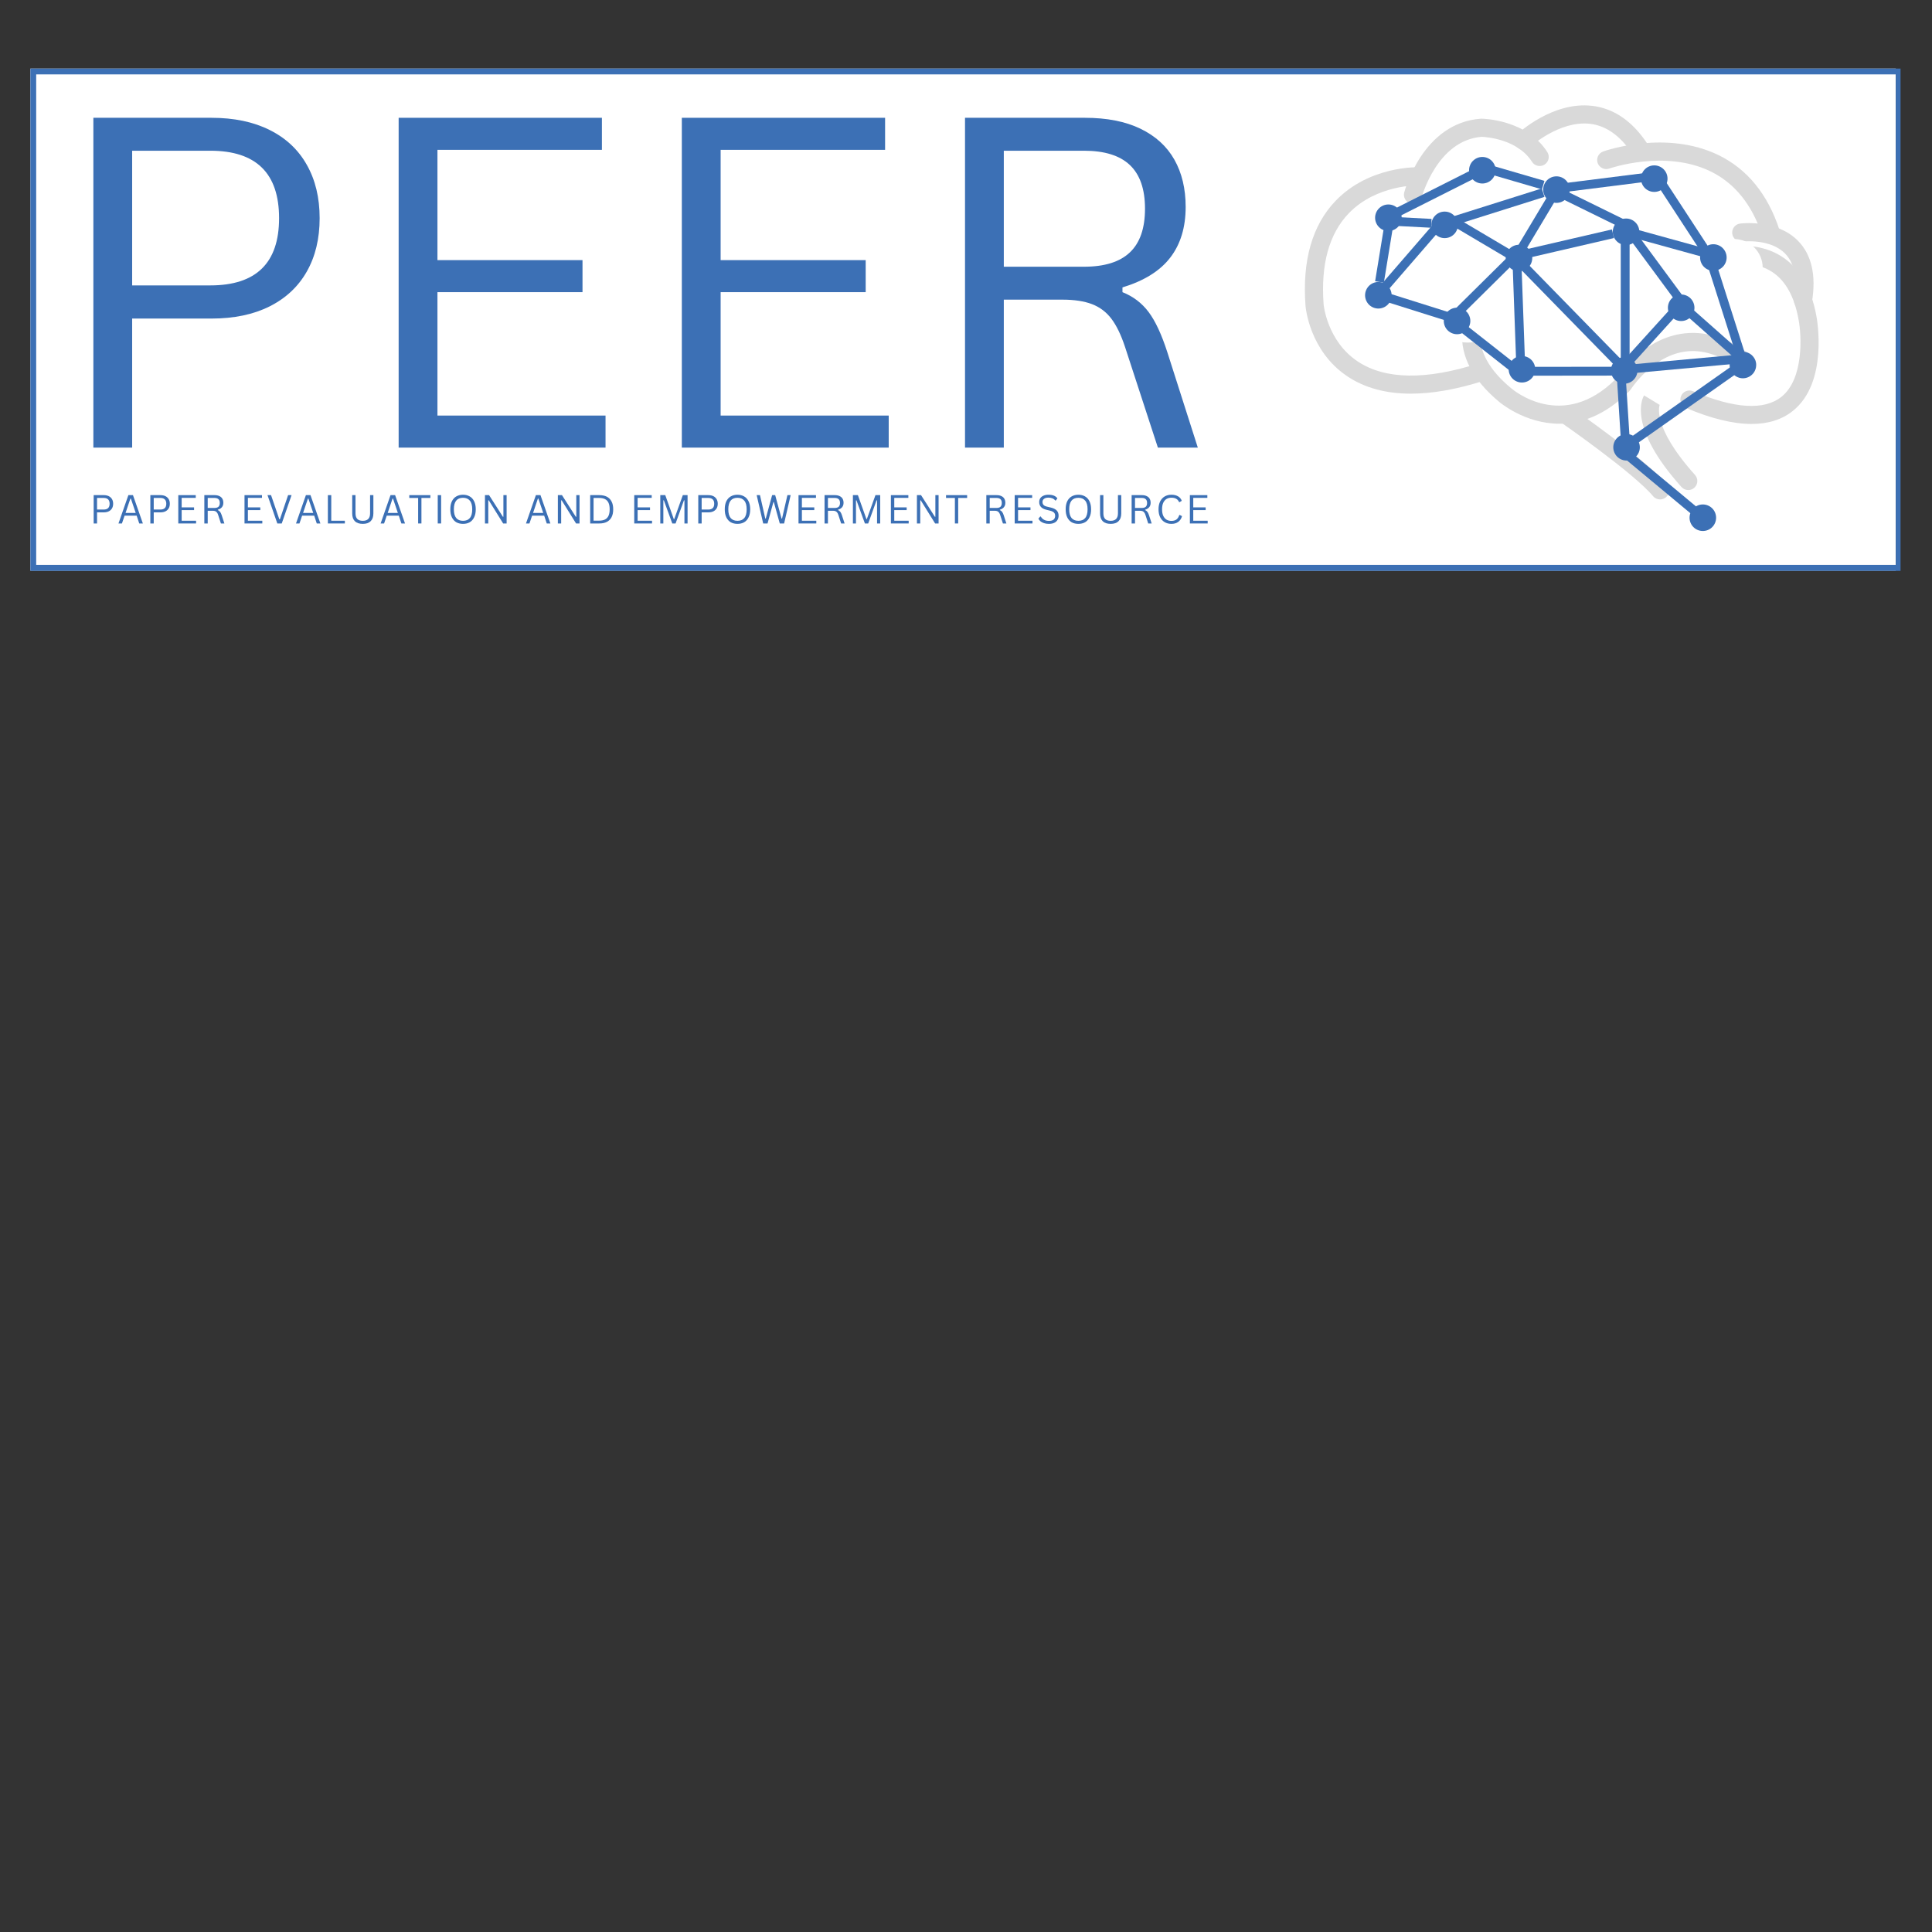 <svg xmlns="http://www.w3.org/2000/svg" xmlns:xlink="http://www.w3.org/1999/xlink" width="500" zoomAndPan="magnify" viewBox="0 0 375 375" height="500" preserveAspectRatio="xMidYMid meet" version="1.0"><rect x="0" y="0" width="375" height="375" fill="#333333" stroke="none"/><defs><g/><clipPath id="4a8e0a24ee"><path d="M 5.898 13.312 L 368 13.312 L 368 110.77 L 5.898 110.77 Z M 5.898 13.312 " clip-rule="nonzero"/></clipPath><clipPath id="8fcbd0be4b"><path d="M 5.898 13.312 L 368.895 13.312 L 368.895 110.812 L 5.898 110.812 Z M 5.898 13.312 " clip-rule="nonzero"/></clipPath><clipPath id="69c82636ac"><path d="M 302 78 L 324 78 L 324 96.941 L 302 96.941 Z M 302 78 " clip-rule="nonzero"/></clipPath><clipPath id="b0cca5c33a"><path d="M 293.305 57.922 L 310.477 57.922 L 310.477 75.094 L 293.305 75.094 Z M 293.305 57.922 " clip-rule="nonzero"/></clipPath><clipPath id="40b323bf56"><path d="M 261.996 53.012 L 279.168 53.012 L 279.168 70.184 L 261.996 70.184 Z M 261.996 53.012 " clip-rule="nonzero"/></clipPath><clipPath id="389917f764"><path d="M 258 43.73 L 275.172 43.73 L 275.172 60.902 L 258 60.902 Z M 258 43.73 " clip-rule="nonzero"/></clipPath><clipPath id="9e3e8cbd61"><path d="M 270.977 38.766 L 288.148 38.766 L 288.148 55.938 L 270.977 55.938 Z M 270.977 38.766 " clip-rule="nonzero"/></clipPath><clipPath id="73c7a67d2b"><path d="M 278.477 28.145 L 295.648 28.145 L 295.648 45.316 L 278.477 45.316 Z M 278.477 28.145 " clip-rule="nonzero"/></clipPath><clipPath id="bad118b7e6"><path d="M 297.723 31.359 L 314.895 31.359 L 314.895 48.531 L 297.723 48.531 Z M 297.723 31.359 " clip-rule="nonzero"/></clipPath><clipPath id="2f224a5942"><path d="M 276.32 49.32 L 293.492 49.32 L 293.492 66.492 L 276.32 66.492 Z M 276.32 49.32 " clip-rule="nonzero"/></clipPath><clipPath id="8673d01f65"><path d="M 295.711 45.867 L 312.883 45.867 L 312.883 63.043 L 295.711 63.043 Z M 295.711 45.867 " clip-rule="nonzero"/></clipPath><clipPath id="9a4d7da7b8"><path d="M 307.129 34.586 L 324.301 34.586 L 324.301 51.758 L 307.129 51.758 Z M 307.129 34.586 " clip-rule="nonzero"/></clipPath><clipPath id="88edf09b21"><path d="M 316.477 39.961 L 333.648 39.961 L 333.648 57.133 L 316.477 57.133 Z M 316.477 39.961 " clip-rule="nonzero"/></clipPath><clipPath id="aa7789ab97"><path d="M 305.703 51.785 L 322.875 51.785 L 322.875 68.961 L 305.703 68.961 Z M 305.703 51.785 " clip-rule="nonzero"/></clipPath><clipPath id="a21fc6fe48"><path d="M 330.977 46.395 L 342.137 46.395 L 342.137 57.559 L 330.977 57.559 Z M 330.977 46.395 " clip-rule="nonzero"/></clipPath><clipPath id="690d494807"><path d="M 285.895 40.23 L 303.066 40.23 L 303.066 57.402 L 285.895 57.402 Z M 285.895 40.23 " clip-rule="nonzero"/></clipPath><clipPath id="6c6f958e06"><path d="M 289.121 32.543 L 306.293 32.543 L 306.293 49.715 L 289.121 49.715 Z M 289.121 32.543 " clip-rule="nonzero"/></clipPath><clipPath id="4e5b19373a"><path d="M 302.57 45.867 L 319.742 45.867 L 319.742 63.043 L 302.57 63.043 Z M 302.57 45.867 " clip-rule="nonzero"/></clipPath><clipPath id="6e1a81d651"><path d="M 327.941 97.914 L 333.094 97.914 L 333.094 103.066 L 327.941 103.066 Z M 327.941 97.914 " clip-rule="nonzero"/></clipPath><clipPath id="ebe00ec715"><path d="M 277.832 41.07 L 282.984 41.07 L 282.984 46.219 L 277.832 46.219 Z M 277.832 41.07 " clip-rule="nonzero"/></clipPath><clipPath id="76866582f6"><path d="M 264.961 54.734 L 270.113 54.734 L 270.113 59.887 L 264.961 59.887 Z M 264.961 54.734 " clip-rule="nonzero"/></clipPath><clipPath id="c277e6f82c"><path d="M 299.531 34.227 L 304.684 34.227 L 304.684 39.379 L 299.531 39.379 Z M 299.531 34.227 " clip-rule="nonzero"/></clipPath><clipPath id="a2245ad3dc"><path d="M 313.039 42.414 L 318.191 42.414 L 318.191 47.566 L 313.039 47.566 Z M 313.039 42.414 " clip-rule="nonzero"/></clipPath><clipPath id="2833ccdf9a"><path d="M 280.238 59.719 L 285.391 59.719 L 285.391 64.871 L 280.238 64.871 Z M 280.238 59.719 " clip-rule="nonzero"/></clipPath><clipPath id="5ea6dca1b0"><path d="M 292.832 69.094 L 297.984 69.094 L 297.984 74.246 L 292.832 74.246 Z M 292.832 69.094 " clip-rule="nonzero"/></clipPath><clipPath id="dc4dbf0a7f"><path d="M 335.719 68.273 L 340.871 68.273 L 340.871 73.426 L 335.719 73.426 Z M 335.719 68.273 " clip-rule="nonzero"/></clipPath><clipPath id="0a78d2346c"><path d="M 329.988 47.406 L 335.137 47.406 L 335.137 52.559 L 329.988 52.559 Z M 329.988 47.406 " clip-rule="nonzero"/></clipPath><clipPath id="b93e3af885"><path d="M 318.512 32.102 L 323.664 32.102 L 323.664 37.25 L 318.512 37.25 Z M 318.512 32.102 " clip-rule="nonzero"/></clipPath><clipPath id="0ef5fed0da"><path d="M 285.145 30.465 L 290.297 30.465 L 290.297 35.617 L 285.145 35.617 Z M 285.145 30.465 " clip-rule="nonzero"/></clipPath><clipPath id="f0e0400c3f"><path d="M 266.906 39.688 L 272.059 39.688 L 272.059 44.84 L 266.906 44.84 Z M 266.906 39.688 " clip-rule="nonzero"/></clipPath><clipPath id="9c40a5252a"><path d="M 323.738 57.16 L 328.891 57.16 L 328.891 62.312 L 323.738 62.312 Z M 323.738 57.16 " clip-rule="nonzero"/></clipPath><clipPath id="c4a5b05c12"><path d="M 312.68 69.328 L 317.832 69.328 L 317.832 74.48 L 312.68 74.48 Z M 312.68 69.328 " clip-rule="nonzero"/></clipPath><clipPath id="c98f3508c6"><path d="M 292.258 47.508 L 297.41 47.508 L 297.41 52.66 L 292.258 52.66 Z M 292.258 47.508 " clip-rule="nonzero"/></clipPath><clipPath id="5df0b02099"><path d="M 313.137 84.238 L 318.289 84.238 L 318.289 89.391 L 313.137 89.391 Z M 313.137 84.238 " clip-rule="nonzero"/></clipPath></defs><g clip-path="url(#4a8e0a24ee)"><path fill="#ffffff" d="M 5.898 13.312 L 367.965 13.312 L 367.965 111.098 L 5.898 111.098 Z M 5.898 13.312 " fill-opacity="1" fill-rule="nonzero"/></g><g clip-path="url(#8fcbd0be4b)"><path stroke-linecap="butt" transform="matrix(0.75, 0, 0, 0.75, 5.899, 13.314)" fill="none" stroke-linejoin="miter" d="M -0 -0.003 L 484.26 -0.003 L 484.26 129.935 L -0 129.935 L -0 -0.003 " stroke="#3c70b5" stroke-width="3" stroke-opacity="1" stroke-miterlimit="4"/></g><path fill="#d9d9d9" d="M 273.852 76.41 C 269.004 76.41 264.887 75.293 261.531 73.051 C 254.184 68.141 253.43 59.734 253.402 59.379 C 252.738 50.547 254.711 43.676 259.27 38.949 C 265.789 32.191 275.125 32.441 275.523 32.457 C 276.496 32.492 277.254 33.309 277.219 34.277 C 277.184 35.246 276.375 35.992 275.398 35.973 C 275.273 35.965 267.176 35.797 261.785 41.414 C 257.969 45.387 256.332 51.34 256.914 59.105 C 256.922 59.164 257.594 66.215 263.531 70.156 C 268.855 73.688 276.754 73.812 287.008 70.531 C 287.938 70.234 288.93 70.742 289.227 71.668 C 289.523 72.594 289.012 73.582 288.086 73.879 C 282.809 75.566 278.055 76.41 273.852 76.41 Z M 273.852 76.41 " fill-opacity="1" fill-rule="nonzero"/><path fill="#d9d9d9" d="M 302.688 82.246 C 295.91 82.246 291.016 78.027 290.938 77.957 C 285.891 73.742 283.477 69.16 283.801 64.367 C 284.273 57.402 290.461 52.332 292.742 50.691 L 292.742 43.996 C 292.742 43.027 293.531 42.238 294.504 42.238 C 295.477 42.238 296.266 43.027 296.266 43.996 L 296.266 51.617 C 296.266 52.223 295.957 52.785 295.441 53.105 C 295.367 53.152 287.754 58.039 287.316 64.617 C 287.078 68.223 289.07 71.812 293.238 75.293 C 293.68 75.68 303.309 83.859 313.652 73.539 C 314.434 72.363 318.922 66.055 326.145 64.824 C 330.809 64.031 335.539 65.516 340.199 69.242 C 340.957 69.848 341.078 70.957 340.473 71.715 C 339.863 72.469 338.754 72.594 337.992 71.984 C 334.164 68.922 330.383 67.68 326.758 68.289 C 320.527 69.336 316.566 75.52 316.527 75.582 C 316.457 75.688 316.375 75.793 316.285 75.883 C 311.5 80.727 306.754 82.246 302.688 82.246 Z M 302.688 82.246 " fill-opacity="1" fill-rule="nonzero"/><path fill="#d9d9d9" d="M 305.793 53.375 L 294.504 53.375 C 293.531 53.375 292.742 52.59 292.742 51.617 C 292.742 50.648 293.531 49.859 294.504 49.859 L 305.793 49.859 C 306.77 49.859 307.559 50.648 307.559 51.617 C 307.559 52.59 306.77 53.375 305.793 53.375 Z M 305.793 53.375 " fill-opacity="1" fill-rule="nonzero"/><path fill="#d9d9d9" d="M 339.973 82.289 C 336.391 82.289 332.133 81.25 327.23 79.172 C 326.332 78.789 325.914 77.758 326.297 76.863 C 326.676 75.973 327.711 75.555 328.609 75.934 C 336.648 79.344 342.43 79.703 345.793 77.008 C 350.168 73.496 349.672 65.031 349.109 62.066 C 348.246 57.27 346.324 54.031 343.391 52.434 C 338.547 49.789 332.309 52.305 332.246 52.332 C 332.207 52.348 332.16 52.363 332.121 52.379 C 319.93 56.398 314.676 51.25 314.457 51.031 C 313.777 50.336 313.785 49.223 314.48 48.543 C 315.168 47.871 316.273 47.871 316.957 48.551 C 317.16 48.742 321.113 52.285 330.961 49.059 C 331.801 48.723 338.969 46.027 345.059 49.336 C 348.988 51.465 351.516 55.535 352.578 61.43 C 352.672 61.938 354.902 74.211 348.004 79.746 C 345.891 81.441 343.207 82.289 339.973 82.289 Z M 339.973 82.289 " fill-opacity="1" fill-rule="nonzero"/><path fill="#d9d9d9" d="M 327.691 95.121 C 327.207 95.121 326.727 94.922 326.379 94.535 C 315.879 82.848 318.754 77.336 319.117 76.746 L 322.121 78.582 C 322.121 78.582 322.141 78.559 322.168 78.504 C 322.148 78.543 320.387 82.594 329.004 92.188 C 329.652 92.914 329.59 94.023 328.867 94.672 C 328.531 94.973 328.109 95.121 327.691 95.121 Z M 327.691 95.121 " fill-opacity="1" fill-rule="nonzero"/><g clip-path="url(#69c82636ac)"><path fill="#d9d9d9" d="M 322.219 96.941 C 321.711 96.941 321.211 96.727 320.863 96.309 C 317.07 91.77 303.105 82.078 302.965 81.98 C 302.164 81.426 301.965 80.332 302.523 79.535 C 303.078 78.738 304.176 78.543 304.973 79.094 C 305.562 79.5 319.473 89.156 323.57 94.059 C 324.195 94.805 324.094 95.914 323.344 96.535 C 323.016 96.809 322.617 96.941 322.219 96.941 Z M 322.219 96.941 " fill-opacity="1" fill-rule="nonzero"/></g><path fill="#d9d9d9" d="M 296.672 71.691 C 296.504 71.691 296.332 71.668 296.164 71.617 C 295.234 71.336 294.703 70.363 294.98 69.434 C 295.062 69.164 296.992 62.859 302.043 60.492 C 304.668 59.262 307.582 59.309 310.703 60.633 C 310.809 60.676 310.906 60.73 311 60.793 C 311.051 60.828 316.312 64.238 318.516 61.816 C 319.172 61.094 320.285 61.043 321.004 61.691 C 321.727 62.344 321.781 63.457 321.129 64.176 C 317.766 67.875 312.109 65.73 309.176 63.805 C 307.055 62.938 305.215 62.895 303.555 63.668 C 299.938 65.355 298.375 70.387 298.359 70.441 C 298.129 71.199 297.426 71.691 296.672 71.691 Z M 296.672 71.691 " fill-opacity="1" fill-rule="nonzero"/><path fill="#d9d9d9" d="M 307.277 63.121 C 306.805 63.121 306.336 62.934 305.988 62.562 C 302.824 59.184 307.934 53.719 308.992 52.656 C 309.676 51.969 310.793 51.965 311.484 52.648 C 312.176 53.332 312.18 54.445 311.492 55.133 C 309.469 57.176 308.129 59.699 308.566 60.164 C 309.23 60.875 309.191 61.984 308.48 62.648 C 308.141 62.965 307.707 63.121 307.277 63.121 Z M 307.277 63.121 " fill-opacity="1" fill-rule="nonzero"/><path fill="#d9d9d9" d="M 285.535 50.082 C 285.422 50.082 285.305 50.07 285.188 50.047 C 282.305 49.469 280.379 48.152 279.453 46.137 C 277.914 42.773 279.961 39.004 280.199 38.586 C 280.68 37.742 281.754 37.445 282.602 37.922 C 283.445 38.398 283.742 39.469 283.266 40.312 C 282.867 41.027 281.98 43.207 282.664 44.688 C 283.094 45.613 284.176 46.258 285.883 46.602 C 286.836 46.793 287.453 47.719 287.262 48.672 C 287.094 49.504 286.359 50.082 285.535 50.082 Z M 285.535 50.082 " fill-opacity="1" fill-rule="nonzero"/><path fill="#d9d9d9" d="M 271.293 66.758 C 270.496 66.758 269.773 66.215 269.578 65.41 C 265.055 46.586 280.176 42.719 280.328 42.68 C 281.273 42.453 282.227 43.035 282.453 43.977 C 282.684 44.918 282.102 45.867 281.16 46.098 C 280.648 46.227 269.324 49.266 273.008 64.59 C 273.234 65.535 272.648 66.484 271.703 66.711 C 271.566 66.742 271.426 66.758 271.293 66.758 Z M 271.293 66.758 " fill-opacity="1" fill-rule="nonzero"/><path fill="#d9d9d9" d="M 267.438 58.82 C 265.469 58.82 263.84 58.266 262.566 57.16 C 259.418 54.426 259.996 49.457 260.023 49.246 C 260.145 48.281 261.023 47.602 261.992 47.719 C 262.953 47.84 263.641 48.715 263.523 49.676 C 263.414 50.602 263.449 53.277 264.887 54.516 C 265.941 55.422 267.719 55.551 270.168 54.895 C 271.113 54.641 272.078 55.199 272.328 56.137 C 272.582 57.074 272.023 58.039 271.082 58.289 C 269.762 58.645 268.547 58.82 267.438 58.82 Z M 267.438 58.82 " fill-opacity="1" fill-rule="nonzero"/><path fill="#d9d9d9" d="M 307.734 46.898 C 306.988 46.898 306.297 46.422 306.055 45.676 C 304.992 42.371 303.246 40.086 300.867 38.887 C 297.051 36.961 292.719 38.371 292.676 38.387 C 292.445 38.465 292.195 38.496 291.949 38.473 C 290.648 38.355 289.535 37.77 288.727 36.777 C 286.852 34.48 287.23 30.688 287.277 30.266 C 287.391 29.301 288.262 28.609 289.23 28.719 C 290.199 28.832 290.891 29.699 290.781 30.664 C 290.684 31.547 290.723 33.66 291.465 34.562 C 291.613 34.746 291.781 34.859 291.992 34.922 C 293.441 34.523 298.051 33.547 302.418 35.73 C 305.691 37.367 308.043 40.352 309.41 44.602 C 309.707 45.527 309.199 46.516 308.273 46.812 C 308.094 46.871 307.91 46.898 307.734 46.898 Z M 307.734 46.898 " fill-opacity="1" fill-rule="nonzero"/><path fill="#d9d9d9" d="M 288.266 42.277 C 287.82 42.277 287.375 42.113 287.031 41.777 C 286.336 41.094 286.324 39.984 287.008 39.289 L 290.379 35.863 C 291.059 35.172 292.176 35.16 292.871 35.84 C 293.566 36.52 293.578 37.633 292.895 38.324 L 289.523 41.754 C 289.18 42.102 288.723 42.277 288.266 42.277 Z M 288.266 42.277 " fill-opacity="1" fill-rule="nonzero"/><path fill="#d9d9d9" d="M 305.797 42.805 C 305.715 42.805 305.629 42.797 305.547 42.785 C 304.582 42.648 303.91 41.758 304.051 40.797 C 304.945 34.555 314.754 35.219 315.867 35.312 C 316.836 35.395 317.555 36.246 317.473 37.215 C 317.387 38.18 316.535 38.895 315.566 38.816 C 313.094 38.609 307.875 38.941 307.539 41.293 C 307.414 42.172 306.66 42.805 305.797 42.805 Z M 305.797 42.805 " fill-opacity="1" fill-rule="nonzero"/><path fill="#d9d9d9" d="M 324.828 53.375 C 324.398 53.375 323.969 53.219 323.629 52.906 C 320.012 49.547 323.23 44.055 325.703 41.34 C 326.355 40.621 327.473 40.57 328.191 41.223 C 328.91 41.875 328.965 42.984 328.312 43.703 C 327.406 44.707 324.352 48.773 326.031 50.332 C 326.742 50.992 326.781 52.105 326.117 52.816 C 325.773 53.188 325.301 53.375 324.828 53.375 Z M 324.828 53.375 " fill-opacity="1" fill-rule="nonzero"/><path fill="#d9d9d9" d="M 274.266 39.562 C 274.117 39.562 273.969 39.543 273.82 39.504 C 272.879 39.258 272.312 38.297 272.559 37.355 C 272.707 36.805 276.242 23.824 287.422 23.043 C 287.473 23.039 287.52 23.039 287.566 23.039 C 287.922 23.043 296.32 23.207 300.336 29.523 C 300.855 30.344 300.613 31.43 299.793 31.949 C 298.969 32.469 297.879 32.227 297.359 31.406 C 294.512 26.926 288.281 26.582 287.59 26.555 C 278.965 27.227 276 38.137 275.969 38.25 C 275.762 39.039 275.051 39.562 274.266 39.562 Z M 274.266 39.562 " fill-opacity="1" fill-rule="nonzero"/><path fill="#d9d9d9" d="M 318.23 30.547 C 317.664 30.547 317.105 30.273 316.766 29.766 C 314.461 26.32 311.723 24.391 308.625 24.031 C 302.645 23.34 296.973 28.539 296.914 28.594 C 296.203 29.254 295.09 29.219 294.426 28.512 C 293.762 27.801 293.797 26.691 294.504 26.027 C 294.781 25.77 301.391 19.664 309.008 20.539 C 313.191 21.016 316.789 23.465 319.695 27.816 C 320.238 28.621 320.02 29.715 319.207 30.254 C 318.906 30.453 318.566 30.547 318.23 30.547 Z M 318.23 30.547 " fill-opacity="1" fill-rule="nonzero"/><path fill="#d9d9d9" d="M 343.711 46.898 C 342.969 46.898 342.277 46.426 342.035 45.688 C 340.078 39.738 336.719 35.566 332.047 33.281 C 323.191 28.953 312.469 32.676 312.359 32.715 C 311.445 33.039 310.438 32.562 310.109 31.648 C 309.781 30.734 310.262 29.73 311.18 29.402 C 311.672 29.227 323.426 25.148 333.598 30.125 C 339.156 32.844 343.121 37.711 345.383 44.59 C 345.688 45.516 345.184 46.508 344.258 46.809 C 344.074 46.867 343.891 46.898 343.711 46.898 Z M 343.711 46.898 " fill-opacity="1" fill-rule="nonzero"/><path fill="#d9d9d9" d="M 349.969 60.051 C 349.875 60.051 349.781 60.043 349.684 60.027 C 348.723 59.875 348.07 58.973 348.227 58.012 C 348.871 54.02 348.289 51.062 346.492 49.223 C 343.609 46.262 338.262 46.875 338.207 46.883 C 337.238 47.008 336.355 46.332 336.23 45.371 C 336.102 44.406 336.781 43.523 337.746 43.395 C 338.035 43.359 344.867 42.512 349.02 46.773 C 351.633 49.453 352.539 53.422 351.707 58.57 C 351.566 59.438 350.816 60.051 349.969 60.051 Z M 349.969 60.051 " fill-opacity="1" fill-rule="nonzero"/><g clip-path="url(#b0cca5c33a)"><path fill="#ffffff" d="M 310.477 66.508 C 310.477 67.07 310.422 67.629 310.312 68.184 C 310.203 68.734 310.039 69.273 309.824 69.793 C 309.609 70.312 309.344 70.809 309.031 71.277 C 308.719 71.746 308.363 72.18 307.965 72.578 C 307.566 72.977 307.133 73.332 306.664 73.648 C 306.195 73.961 305.699 74.223 305.176 74.441 C 304.656 74.656 304.121 74.82 303.566 74.93 C 303.016 75.039 302.457 75.094 301.891 75.094 C 301.328 75.094 300.77 75.039 300.219 74.93 C 299.664 74.82 299.125 74.656 298.605 74.441 C 298.086 74.223 297.59 73.961 297.121 73.648 C 296.652 73.332 296.219 72.977 295.82 72.578 C 295.422 72.18 295.066 71.746 294.754 71.277 C 294.441 70.809 294.176 70.312 293.961 69.793 C 293.742 69.273 293.582 68.734 293.469 68.184 C 293.359 67.629 293.305 67.07 293.305 66.508 C 293.305 65.945 293.359 65.387 293.469 64.832 C 293.582 64.281 293.742 63.742 293.961 63.223 C 294.176 62.699 294.441 62.207 294.754 61.738 C 295.066 61.27 295.422 60.836 295.82 60.438 C 296.219 60.039 296.652 59.68 297.121 59.367 C 297.59 59.055 298.086 58.789 298.605 58.574 C 299.125 58.359 299.664 58.195 300.219 58.086 C 300.77 57.977 301.328 57.922 301.891 57.922 C 302.457 57.922 303.016 57.977 303.566 58.086 C 304.121 58.195 304.656 58.359 305.176 58.574 C 305.699 58.789 306.195 59.055 306.664 59.367 C 307.133 59.68 307.566 60.039 307.965 60.438 C 308.363 60.836 308.719 61.27 309.031 61.738 C 309.344 62.207 309.609 62.699 309.824 63.223 C 310.039 63.742 310.203 64.281 310.312 64.832 C 310.422 65.387 310.477 65.945 310.477 66.508 Z M 310.477 66.508 " fill-opacity="1" fill-rule="nonzero"/></g><g clip-path="url(#40b323bf56)"><path fill="#ffffff" d="M 279.168 61.598 C 279.168 62.164 279.113 62.723 279.004 63.273 C 278.891 63.828 278.73 64.363 278.512 64.883 C 278.297 65.406 278.031 65.898 277.719 66.367 C 277.406 66.836 277.051 67.27 276.652 67.672 C 276.254 68.07 275.82 68.426 275.352 68.738 C 274.883 69.051 274.387 69.316 273.867 69.531 C 273.344 69.746 272.809 69.91 272.254 70.02 C 271.703 70.129 271.145 70.184 270.582 70.184 C 270.016 70.184 269.457 70.129 268.906 70.02 C 268.352 69.91 267.816 69.746 267.293 69.531 C 266.773 69.316 266.277 69.051 265.809 68.738 C 265.34 68.426 264.906 68.07 264.508 67.672 C 264.109 67.27 263.754 66.836 263.441 66.367 C 263.129 65.898 262.863 65.406 262.648 64.883 C 262.434 64.363 262.27 63.828 262.16 63.273 C 262.051 62.723 261.996 62.164 261.996 61.598 C 261.996 61.035 262.051 60.477 262.16 59.922 C 262.27 59.371 262.434 58.832 262.648 58.312 C 262.863 57.793 263.129 57.297 263.441 56.828 C 263.754 56.359 264.109 55.926 264.508 55.527 C 264.906 55.129 265.34 54.773 265.809 54.461 C 266.277 54.145 266.773 53.883 267.293 53.664 C 267.816 53.449 268.352 53.289 268.906 53.176 C 269.457 53.066 270.016 53.012 270.582 53.012 C 271.145 53.012 271.703 53.066 272.254 53.176 C 272.809 53.289 273.344 53.449 273.867 53.664 C 274.387 53.883 274.883 54.145 275.352 54.461 C 275.82 54.773 276.254 55.129 276.652 55.527 C 277.051 55.926 277.406 56.359 277.719 56.828 C 278.031 57.297 278.297 57.793 278.512 58.312 C 278.73 58.832 278.891 59.371 279.004 59.922 C 279.113 60.477 279.168 61.035 279.168 61.598 Z M 279.168 61.598 " fill-opacity="1" fill-rule="nonzero"/></g><g clip-path="url(#389917f764)"><path fill="#ffffff" d="M 275.172 52.316 C 275.172 52.879 275.117 53.438 275.008 53.992 C 274.898 54.543 274.734 55.082 274.52 55.602 C 274.301 56.121 274.039 56.617 273.727 57.086 C 273.41 57.555 273.055 57.988 272.656 58.387 C 272.258 58.785 271.824 59.141 271.355 59.453 C 270.887 59.77 270.391 60.031 269.871 60.25 C 269.352 60.465 268.812 60.625 268.262 60.738 C 267.707 60.848 267.148 60.902 266.586 60.902 C 266.023 60.902 265.465 60.848 264.91 60.738 C 264.355 60.625 263.82 60.465 263.301 60.25 C 262.777 60.031 262.285 59.77 261.816 59.453 C 261.348 59.141 260.914 58.785 260.516 58.387 C 260.117 57.988 259.758 57.555 259.445 57.086 C 259.133 56.617 258.867 56.121 258.652 55.602 C 258.438 55.082 258.273 54.543 258.164 53.992 C 258.055 53.438 258 52.879 258 52.316 C 258 51.75 258.055 51.195 258.164 50.641 C 258.273 50.086 258.438 49.551 258.652 49.031 C 258.867 48.508 259.133 48.016 259.445 47.547 C 259.758 47.078 260.117 46.645 260.516 46.246 C 260.914 45.844 261.348 45.488 261.816 45.176 C 262.285 44.863 262.777 44.598 263.301 44.383 C 263.82 44.168 264.355 44.004 264.91 43.895 C 265.465 43.785 266.023 43.73 266.586 43.73 C 267.148 43.73 267.707 43.785 268.262 43.895 C 268.812 44.004 269.352 44.168 269.871 44.383 C 270.391 44.598 270.887 44.863 271.355 45.176 C 271.824 45.488 272.258 45.844 272.656 46.246 C 273.055 46.645 273.41 47.078 273.727 47.547 C 274.039 48.016 274.301 48.508 274.52 49.031 C 274.734 49.551 274.898 50.086 275.008 50.641 C 275.117 51.195 275.172 51.75 275.172 52.316 Z M 275.172 52.316 " fill-opacity="1" fill-rule="nonzero"/></g><g clip-path="url(#9e3e8cbd61)"><path fill="#ffffff" d="M 288.148 47.352 C 288.148 47.914 288.094 48.473 287.984 49.027 C 287.875 49.578 287.711 50.117 287.496 50.637 C 287.281 51.156 287.016 51.652 286.703 52.121 C 286.391 52.59 286.035 53.023 285.633 53.422 C 285.234 53.82 284.801 54.176 284.332 54.492 C 283.863 54.805 283.371 55.066 282.848 55.285 C 282.328 55.5 281.793 55.664 281.238 55.773 C 280.684 55.883 280.129 55.938 279.562 55.938 C 279 55.938 278.441 55.883 277.887 55.773 C 277.336 55.664 276.797 55.5 276.277 55.285 C 275.758 55.066 275.262 54.805 274.793 54.492 C 274.324 54.176 273.891 53.82 273.492 53.422 C 273.094 53.023 272.738 52.59 272.426 52.121 C 272.109 51.652 271.848 51.156 271.629 50.637 C 271.414 50.117 271.254 49.578 271.141 49.027 C 271.031 48.473 270.977 47.914 270.977 47.352 C 270.977 46.789 271.031 46.23 271.141 45.676 C 271.254 45.125 271.414 44.586 271.629 44.066 C 271.848 43.543 272.109 43.051 272.426 42.582 C 272.738 42.113 273.094 41.68 273.492 41.281 C 273.891 40.883 274.324 40.523 274.793 40.211 C 275.262 39.898 275.758 39.633 276.277 39.418 C 276.797 39.203 277.336 39.039 277.887 38.93 C 278.441 38.82 279 38.766 279.562 38.766 C 280.129 38.766 280.684 38.82 281.238 38.93 C 281.793 39.039 282.328 39.203 282.848 39.418 C 283.371 39.633 283.863 39.898 284.332 40.211 C 284.801 40.523 285.234 40.883 285.633 41.281 C 286.035 41.68 286.391 42.113 286.703 42.582 C 287.016 43.051 287.281 43.543 287.496 44.066 C 287.711 44.586 287.875 45.125 287.984 45.676 C 288.094 46.23 288.148 46.789 288.148 47.352 Z M 288.148 47.352 " fill-opacity="1" fill-rule="nonzero"/></g><g clip-path="url(#73c7a67d2b)"><path fill="#ffffff" d="M 295.648 36.73 C 295.648 37.293 295.594 37.852 295.484 38.406 C 295.375 38.957 295.211 39.496 294.996 40.016 C 294.781 40.539 294.516 41.031 294.203 41.5 C 293.891 41.969 293.535 42.402 293.137 42.801 C 292.738 43.199 292.301 43.555 291.832 43.871 C 291.363 44.184 290.871 44.449 290.348 44.664 C 289.828 44.879 289.293 45.043 288.738 45.152 C 288.188 45.262 287.629 45.316 287.062 45.316 C 286.5 45.316 285.941 45.262 285.387 45.152 C 284.836 45.043 284.297 44.879 283.777 44.664 C 283.258 44.449 282.762 44.184 282.293 43.871 C 281.824 43.555 281.391 43.199 280.992 42.801 C 280.594 42.402 280.238 41.969 279.926 41.5 C 279.609 41.031 279.348 40.539 279.133 40.016 C 278.914 39.496 278.754 38.957 278.641 38.406 C 278.531 37.852 278.477 37.293 278.477 36.73 C 278.477 36.168 278.531 35.609 278.641 35.055 C 278.754 34.504 278.914 33.965 279.133 33.445 C 279.348 32.926 279.609 32.43 279.926 31.961 C 280.238 31.492 280.594 31.059 280.992 30.66 C 281.391 30.262 281.824 29.906 282.293 29.59 C 282.762 29.277 283.258 29.012 283.777 28.797 C 284.297 28.582 284.836 28.418 285.387 28.309 C 285.941 28.199 286.5 28.145 287.062 28.145 C 287.629 28.145 288.188 28.199 288.738 28.309 C 289.293 28.418 289.828 28.582 290.348 28.797 C 290.871 29.012 291.363 29.277 291.832 29.59 C 292.301 29.906 292.738 30.262 293.137 30.66 C 293.535 31.059 293.891 31.492 294.203 31.961 C 294.516 32.43 294.781 32.926 294.996 33.445 C 295.211 33.965 295.375 34.504 295.484 35.055 C 295.594 35.609 295.648 36.168 295.648 36.73 Z M 295.648 36.73 " fill-opacity="1" fill-rule="nonzero"/></g><g clip-path="url(#bad118b7e6)"><path fill="#ffffff" d="M 314.895 39.945 C 314.895 40.508 314.84 41.066 314.73 41.621 C 314.621 42.172 314.457 42.711 314.242 43.23 C 314.023 43.754 313.762 44.246 313.449 44.715 C 313.133 45.184 312.777 45.617 312.379 46.016 C 311.98 46.414 311.547 46.773 311.078 47.086 C 310.609 47.398 310.113 47.664 309.594 47.879 C 309.074 48.094 308.535 48.258 307.984 48.367 C 307.43 48.477 306.871 48.531 306.309 48.531 C 305.746 48.531 305.188 48.477 304.633 48.367 C 304.082 48.258 303.543 48.094 303.023 47.879 C 302.5 47.664 302.008 47.398 301.539 47.086 C 301.07 46.773 300.637 46.414 300.238 46.016 C 299.84 45.617 299.48 45.184 299.168 44.715 C 298.855 44.246 298.59 43.754 298.375 43.23 C 298.16 42.711 297.996 42.172 297.887 41.621 C 297.777 41.066 297.723 40.508 297.723 39.945 C 297.723 39.383 297.777 38.824 297.887 38.27 C 297.996 37.719 298.16 37.18 298.375 36.66 C 298.59 36.141 298.855 35.645 299.168 35.176 C 299.48 34.707 299.84 34.273 300.238 33.875 C 300.637 33.477 301.07 33.121 301.539 32.805 C 302.008 32.492 302.5 32.23 303.023 32.012 C 303.543 31.797 304.082 31.633 304.633 31.523 C 305.188 31.414 305.746 31.359 306.309 31.359 C 306.871 31.359 307.43 31.414 307.984 31.523 C 308.535 31.633 309.074 31.797 309.594 32.012 C 310.113 32.23 310.609 32.492 311.078 32.805 C 311.547 33.121 311.98 33.477 312.379 33.875 C 312.777 34.273 313.133 34.707 313.449 35.176 C 313.762 35.645 314.023 36.141 314.242 36.66 C 314.457 37.18 314.621 37.719 314.73 38.27 C 314.84 38.824 314.895 39.383 314.895 39.945 Z M 314.895 39.945 " fill-opacity="1" fill-rule="nonzero"/></g><g clip-path="url(#2f224a5942)"><path fill="#ffffff" d="M 293.492 57.906 C 293.492 58.473 293.438 59.031 293.328 59.582 C 293.219 60.137 293.055 60.672 292.84 61.195 C 292.625 61.715 292.359 62.211 292.047 62.68 C 291.734 63.148 291.375 63.582 290.977 63.98 C 290.578 64.379 290.145 64.734 289.676 65.047 C 289.207 65.359 288.715 65.625 288.191 65.84 C 287.672 66.055 287.133 66.219 286.582 66.328 C 286.027 66.438 285.469 66.492 284.906 66.492 C 284.344 66.492 283.785 66.438 283.23 66.328 C 282.68 66.219 282.141 66.055 281.621 65.84 C 281.102 65.625 280.605 65.359 280.137 65.047 C 279.668 64.734 279.234 64.379 278.836 63.98 C 278.438 63.582 278.082 63.148 277.766 62.68 C 277.453 62.211 277.191 61.715 276.973 61.195 C 276.758 60.672 276.594 60.137 276.484 59.582 C 276.375 59.031 276.32 58.473 276.32 57.906 C 276.32 57.344 276.375 56.785 276.484 56.234 C 276.594 55.68 276.758 55.145 276.973 54.621 C 277.191 54.102 277.453 53.605 277.766 53.137 C 278.082 52.668 278.438 52.234 278.836 51.836 C 279.234 51.438 279.668 51.082 280.137 50.77 C 280.605 50.457 281.102 50.191 281.621 49.977 C 282.141 49.758 282.68 49.598 283.23 49.488 C 283.785 49.375 284.344 49.32 284.906 49.32 C 285.469 49.32 286.027 49.375 286.582 49.488 C 287.133 49.598 287.672 49.758 288.191 49.977 C 288.715 50.191 289.207 50.457 289.676 50.77 C 290.145 51.082 290.578 51.438 290.977 51.836 C 291.375 52.234 291.734 52.668 292.047 53.137 C 292.359 53.605 292.625 54.102 292.84 54.621 C 293.055 55.145 293.219 55.68 293.328 56.234 C 293.438 56.785 293.492 57.344 293.492 57.906 Z M 293.492 57.906 " fill-opacity="1" fill-rule="nonzero"/></g><g clip-path="url(#8673d01f65)"><path fill="#ffffff" d="M 312.883 54.457 C 312.883 55.02 312.828 55.578 312.719 56.129 C 312.609 56.684 312.445 57.219 312.23 57.742 C 312.016 58.262 311.75 58.758 311.438 59.227 C 311.125 59.695 310.77 60.129 310.371 60.527 C 309.973 60.926 309.539 61.281 309.07 61.594 C 308.602 61.906 308.105 62.172 307.582 62.387 C 307.062 62.605 306.527 62.766 305.973 62.875 C 305.422 62.988 304.863 63.043 304.297 63.043 C 303.734 63.043 303.176 62.988 302.621 62.875 C 302.07 62.766 301.531 62.605 301.012 62.387 C 300.492 62.172 299.996 61.906 299.527 61.594 C 299.059 61.281 298.625 60.926 298.227 60.527 C 297.828 60.129 297.473 59.695 297.16 59.227 C 296.844 58.758 296.582 58.262 296.367 57.742 C 296.148 57.219 295.988 56.684 295.875 56.129 C 295.766 55.578 295.711 55.02 295.711 54.457 C 295.711 53.891 295.766 53.332 295.875 52.781 C 295.988 52.227 296.148 51.691 296.367 51.168 C 296.582 50.648 296.844 50.152 297.16 49.684 C 297.473 49.215 297.828 48.781 298.227 48.383 C 298.625 47.984 299.059 47.629 299.527 47.316 C 299.996 47.004 300.492 46.738 301.012 46.523 C 301.531 46.309 302.07 46.145 302.621 46.035 C 303.176 45.926 303.734 45.867 304.297 45.867 C 304.863 45.867 305.422 45.926 305.973 46.035 C 306.527 46.145 307.062 46.309 307.582 46.523 C 308.105 46.738 308.602 47.004 309.07 47.316 C 309.539 47.629 309.973 47.984 310.371 48.383 C 310.77 48.781 311.125 49.215 311.438 49.684 C 311.75 50.152 312.016 50.648 312.23 51.168 C 312.445 51.691 312.609 52.227 312.719 52.781 C 312.828 53.332 312.883 53.891 312.883 54.457 Z M 312.883 54.457 " fill-opacity="1" fill-rule="nonzero"/></g><g clip-path="url(#9a4d7da7b8)"><path fill="#ffffff" d="M 324.301 43.172 C 324.301 43.738 324.246 44.297 324.137 44.848 C 324.027 45.402 323.863 45.938 323.648 46.457 C 323.434 46.98 323.168 47.477 322.855 47.945 C 322.543 48.414 322.188 48.848 321.789 49.246 C 321.387 49.645 320.953 50 320.484 50.312 C 320.016 50.625 319.523 50.891 319 51.105 C 318.48 51.32 317.945 51.484 317.391 51.594 C 316.84 51.703 316.281 51.758 315.715 51.758 C 315.152 51.758 314.594 51.703 314.039 51.594 C 313.488 51.484 312.949 51.32 312.43 51.105 C 311.91 50.891 311.414 50.625 310.945 50.312 C 310.477 50 310.043 49.645 309.645 49.246 C 309.246 48.848 308.891 48.414 308.578 47.945 C 308.262 47.477 308 46.98 307.781 46.457 C 307.566 45.938 307.406 45.402 307.293 44.848 C 307.184 44.297 307.129 43.738 307.129 43.172 C 307.129 42.609 307.184 42.051 307.293 41.496 C 307.406 40.945 307.566 40.406 307.781 39.887 C 308 39.367 308.262 38.871 308.578 38.402 C 308.891 37.934 309.246 37.5 309.645 37.102 C 310.043 36.703 310.477 36.348 310.945 36.035 C 311.414 35.719 311.91 35.457 312.43 35.242 C 312.949 35.023 313.488 34.863 314.039 34.75 C 314.594 34.641 315.152 34.586 315.715 34.586 C 316.281 34.586 316.84 34.641 317.391 34.75 C 317.945 34.863 318.48 35.023 319 35.242 C 319.523 35.457 320.016 35.719 320.484 36.035 C 320.953 36.348 321.387 36.703 321.789 37.102 C 322.188 37.5 322.543 37.934 322.855 38.402 C 323.168 38.871 323.434 39.367 323.648 39.887 C 323.863 40.406 324.027 40.945 324.137 41.496 C 324.246 42.051 324.301 42.609 324.301 43.172 Z M 324.301 43.172 " fill-opacity="1" fill-rule="nonzero"/></g><g clip-path="url(#88edf09b21)"><path fill="#ffffff" d="M 333.648 48.547 C 333.648 49.109 333.594 49.668 333.484 50.219 C 333.375 50.773 333.211 51.309 332.996 51.832 C 332.781 52.352 332.516 52.848 332.203 53.316 C 331.891 53.785 331.535 54.219 331.133 54.617 C 330.734 55.016 330.301 55.371 329.832 55.684 C 329.363 55.996 328.871 56.262 328.348 56.477 C 327.828 56.695 327.293 56.855 326.738 56.969 C 326.184 57.078 325.629 57.133 325.062 57.133 C 324.5 57.133 323.941 57.078 323.387 56.969 C 322.836 56.855 322.297 56.695 321.777 56.477 C 321.258 56.262 320.762 55.996 320.293 55.684 C 319.824 55.371 319.391 55.016 318.992 54.617 C 318.594 54.219 318.238 53.785 317.926 53.316 C 317.609 52.848 317.348 52.352 317.129 51.832 C 316.914 51.309 316.75 50.773 316.641 50.219 C 316.531 49.668 316.477 49.109 316.477 48.547 C 316.477 47.98 316.531 47.422 316.641 46.871 C 316.75 46.316 316.914 45.781 317.129 45.258 C 317.348 44.738 317.609 44.242 317.926 43.773 C 318.238 43.305 318.594 42.871 318.992 42.473 C 319.391 42.074 319.824 41.719 320.293 41.406 C 320.762 41.094 321.258 40.828 321.777 40.613 C 322.297 40.398 322.836 40.234 323.387 40.125 C 323.941 40.016 324.5 39.961 325.062 39.961 C 325.629 39.961 326.184 40.016 326.738 40.125 C 327.293 40.234 327.828 40.398 328.348 40.613 C 328.871 40.828 329.363 41.094 329.832 41.406 C 330.301 41.719 330.734 42.074 331.133 42.473 C 331.535 42.871 331.891 43.305 332.203 43.773 C 332.516 44.242 332.781 44.738 332.996 45.258 C 333.211 45.781 333.375 46.316 333.484 46.871 C 333.594 47.422 333.648 47.98 333.648 48.547 Z M 333.648 48.547 " fill-opacity="1" fill-rule="nonzero"/></g><g clip-path="url(#aa7789ab97)"><path fill="#ffffff" d="M 322.875 60.371 C 322.875 60.938 322.82 61.496 322.711 62.047 C 322.602 62.602 322.438 63.137 322.223 63.66 C 322.008 64.18 321.742 64.676 321.43 65.145 C 321.117 65.613 320.762 66.047 320.359 66.445 C 319.961 66.844 319.527 67.199 319.059 67.512 C 318.59 67.824 318.098 68.09 317.574 68.305 C 317.055 68.52 316.52 68.684 315.965 68.793 C 315.41 68.902 314.855 68.961 314.289 68.961 C 313.727 68.961 313.168 68.902 312.613 68.793 C 312.062 68.684 311.523 68.52 311.004 68.305 C 310.484 68.09 309.988 67.824 309.52 67.512 C 309.051 67.199 308.617 66.844 308.219 66.445 C 307.82 66.047 307.465 65.613 307.152 65.145 C 306.836 64.676 306.574 64.18 306.355 63.66 C 306.141 63.137 305.977 62.602 305.867 62.047 C 305.758 61.496 305.703 60.938 305.703 60.371 C 305.703 59.809 305.758 59.25 305.867 58.699 C 305.977 58.145 306.141 57.609 306.355 57.086 C 306.574 56.566 306.836 56.07 307.152 55.602 C 307.465 55.133 307.82 54.699 308.219 54.301 C 308.617 53.902 309.051 53.547 309.52 53.234 C 309.988 52.922 310.484 52.656 311.004 52.441 C 311.523 52.223 312.062 52.062 312.613 51.953 C 313.168 51.84 313.727 51.785 314.289 51.785 C 314.855 51.785 315.41 51.84 315.965 51.953 C 316.52 52.062 317.055 52.223 317.574 52.441 C 318.098 52.656 318.59 52.922 319.059 53.234 C 319.527 53.547 319.961 53.902 320.359 54.301 C 320.762 54.699 321.117 55.133 321.43 55.602 C 321.742 56.07 322.008 56.566 322.223 57.086 C 322.438 57.609 322.602 58.145 322.711 58.699 C 322.82 59.25 322.875 59.809 322.875 60.371 Z M 322.875 60.371 " fill-opacity="1" fill-rule="nonzero"/></g><g clip-path="url(#a21fc6fe48)"><path fill="#ffffff" d="M 342.137 51.977 C 342.137 52.344 342.102 52.707 342.031 53.066 C 341.957 53.426 341.852 53.773 341.711 54.113 C 341.57 54.453 341.398 54.773 341.195 55.078 C 340.992 55.383 340.762 55.664 340.504 55.922 C 340.242 56.184 339.961 56.414 339.656 56.617 C 339.352 56.82 339.031 56.992 338.691 57.133 C 338.352 57.273 338.004 57.379 337.645 57.449 C 337.285 57.523 336.922 57.559 336.555 57.559 C 336.191 57.559 335.828 57.523 335.469 57.449 C 335.109 57.379 334.758 57.273 334.422 57.133 C 334.082 56.992 333.762 56.82 333.457 56.617 C 333.152 56.414 332.867 56.184 332.609 55.922 C 332.352 55.664 332.121 55.383 331.914 55.078 C 331.711 54.773 331.539 54.453 331.398 54.113 C 331.258 53.773 331.152 53.426 331.082 53.066 C 331.012 52.707 330.977 52.344 330.977 51.977 C 330.977 51.609 331.012 51.246 331.082 50.887 C 331.152 50.527 331.258 50.18 331.398 49.84 C 331.539 49.504 331.711 49.18 331.914 48.875 C 332.121 48.57 332.352 48.289 332.609 48.031 C 332.867 47.773 333.152 47.539 333.457 47.336 C 333.762 47.133 334.082 46.961 334.422 46.82 C 334.758 46.68 335.109 46.574 335.469 46.504 C 335.828 46.434 336.191 46.395 336.555 46.395 C 336.922 46.395 337.285 46.434 337.645 46.504 C 338.004 46.574 338.352 46.68 338.691 46.82 C 339.031 46.961 339.352 47.133 339.656 47.336 C 339.961 47.539 340.242 47.773 340.504 48.031 C 340.762 48.289 340.992 48.57 341.195 48.875 C 341.398 49.18 341.57 49.504 341.711 49.84 C 341.852 50.18 341.957 50.527 342.031 50.887 C 342.102 51.246 342.137 51.609 342.137 51.977 Z M 342.137 51.977 " fill-opacity="1" fill-rule="nonzero"/></g><g clip-path="url(#690d494807)"><path fill="#ffffff" d="M 303.066 48.816 C 303.066 49.383 303.012 49.941 302.902 50.492 C 302.793 51.047 302.629 51.582 302.414 52.105 C 302.199 52.625 301.934 53.121 301.621 53.59 C 301.309 54.059 300.949 54.492 300.551 54.891 C 300.152 55.289 299.719 55.645 299.25 55.957 C 298.781 56.27 298.289 56.535 297.766 56.75 C 297.246 56.965 296.707 57.129 296.156 57.238 C 295.602 57.348 295.043 57.402 294.48 57.402 C 293.918 57.402 293.359 57.348 292.805 57.238 C 292.254 57.129 291.715 56.965 291.195 56.75 C 290.676 56.535 290.18 56.27 289.711 55.957 C 289.242 55.645 288.809 55.289 288.41 54.891 C 288.012 54.492 287.656 54.059 287.34 53.59 C 287.027 53.121 286.766 52.625 286.547 52.105 C 286.332 51.582 286.168 51.047 286.059 50.492 C 285.949 49.941 285.895 49.383 285.895 48.816 C 285.895 48.254 285.949 47.695 286.059 47.145 C 286.168 46.59 286.332 46.055 286.547 45.531 C 286.766 45.012 287.027 44.516 287.34 44.047 C 287.656 43.578 288.012 43.145 288.41 42.746 C 288.809 42.348 289.242 41.992 289.711 41.68 C 290.18 41.367 290.676 41.102 291.195 40.887 C 291.715 40.668 292.254 40.508 292.805 40.398 C 293.359 40.285 293.918 40.23 294.48 40.23 C 295.043 40.23 295.602 40.285 296.156 40.398 C 296.707 40.508 297.246 40.668 297.766 40.887 C 298.289 41.102 298.781 41.367 299.25 41.68 C 299.719 41.992 300.152 42.348 300.551 42.746 C 300.949 43.145 301.309 43.578 301.621 44.047 C 301.934 44.516 302.199 45.012 302.414 45.531 C 302.629 46.055 302.793 46.59 302.902 47.145 C 303.012 47.695 303.066 48.254 303.066 48.816 Z M 303.066 48.816 " fill-opacity="1" fill-rule="nonzero"/></g><g clip-path="url(#6c6f958e06)"><path fill="#ffffff" d="M 306.293 41.129 C 306.293 41.691 306.238 42.25 306.129 42.805 C 306.02 43.355 305.855 43.895 305.641 44.414 C 305.426 44.934 305.16 45.43 304.848 45.898 C 304.535 46.367 304.18 46.801 303.781 47.199 C 303.383 47.598 302.949 47.953 302.48 48.266 C 302.012 48.582 301.516 48.844 300.996 49.062 C 300.473 49.277 299.938 49.441 299.383 49.551 C 298.832 49.66 298.273 49.715 297.707 49.715 C 297.145 49.715 296.586 49.66 296.035 49.551 C 295.48 49.441 294.945 49.277 294.422 49.062 C 293.902 48.844 293.406 48.582 292.938 48.266 C 292.469 47.953 292.035 47.598 291.637 47.199 C 291.238 46.801 290.883 46.367 290.57 45.898 C 290.258 45.43 289.992 44.934 289.777 44.414 C 289.559 43.895 289.398 43.355 289.285 42.805 C 289.176 42.25 289.121 41.691 289.121 41.129 C 289.121 40.562 289.176 40.008 289.285 39.453 C 289.398 38.898 289.559 38.363 289.777 37.844 C 289.992 37.32 290.258 36.828 290.57 36.359 C 290.883 35.891 291.238 35.457 291.637 35.059 C 292.035 34.656 292.469 34.301 292.938 33.988 C 293.406 33.676 293.902 33.41 294.422 33.195 C 294.945 32.98 295.48 32.816 296.035 32.707 C 296.586 32.598 297.145 32.543 297.707 32.543 C 298.273 32.543 298.832 32.598 299.383 32.707 C 299.938 32.816 300.473 32.98 300.996 33.195 C 301.516 33.41 302.012 33.676 302.48 33.988 C 302.949 34.301 303.383 34.656 303.781 35.059 C 304.18 35.457 304.535 35.891 304.848 36.359 C 305.16 36.828 305.426 37.32 305.641 37.844 C 305.855 38.363 306.02 38.898 306.129 39.453 C 306.238 40.008 306.293 40.562 306.293 41.129 Z M 306.293 41.129 " fill-opacity="1" fill-rule="nonzero"/></g><g clip-path="url(#4e5b19373a)"><path fill="#ffffff" d="M 319.742 54.457 C 319.742 55.02 319.688 55.578 319.574 56.129 C 319.465 56.684 319.305 57.219 319.086 57.742 C 318.871 58.262 318.605 58.758 318.293 59.227 C 317.98 59.695 317.625 60.129 317.227 60.527 C 316.828 60.926 316.395 61.281 315.926 61.594 C 315.457 61.906 314.961 62.172 314.441 62.387 C 313.918 62.605 313.383 62.766 312.828 62.875 C 312.277 62.988 311.719 63.043 311.156 63.043 C 310.59 63.043 310.031 62.988 309.48 62.875 C 308.926 62.766 308.391 62.605 307.867 62.387 C 307.348 62.172 306.852 61.906 306.383 61.594 C 305.914 61.281 305.48 60.926 305.082 60.527 C 304.684 60.129 304.328 59.695 304.016 59.227 C 303.703 58.758 303.438 58.262 303.223 57.742 C 303.008 57.219 302.844 56.684 302.734 56.129 C 302.625 55.578 302.57 55.02 302.57 54.457 C 302.57 53.891 302.625 53.332 302.734 52.781 C 302.844 52.227 303.008 51.691 303.223 51.168 C 303.438 50.648 303.703 50.152 304.016 49.684 C 304.328 49.215 304.684 48.781 305.082 48.383 C 305.48 47.984 305.914 47.629 306.383 47.316 C 306.852 47.004 307.348 46.738 307.867 46.523 C 308.391 46.309 308.926 46.145 309.48 46.035 C 310.031 45.926 310.59 45.867 311.156 45.867 C 311.719 45.867 312.277 45.926 312.828 46.035 C 313.383 46.145 313.918 46.309 314.441 46.523 C 314.961 46.738 315.457 47.004 315.926 47.316 C 316.395 47.629 316.828 47.984 317.227 48.383 C 317.625 48.781 317.98 49.215 318.293 49.684 C 318.605 50.152 318.871 50.648 319.086 51.168 C 319.305 51.691 319.465 52.227 319.574 52.781 C 319.688 53.332 319.742 53.891 319.742 54.457 Z M 319.742 54.457 " fill-opacity="1" fill-rule="nonzero"/></g><path stroke-linecap="butt" transform="matrix(0.56, -0.647, 0.649, 0.562, 267.491, 55.907)" fill="none" stroke-linejoin="miter" d="M 0.001 1 L 21.069 1 " stroke="#3c70b5" stroke-width="2" stroke-opacity="1" stroke-miterlimit="4"/><path stroke-linecap="butt" transform="matrix(0.733, 0.434, -0.438, 0.739, 281.196, 41.39)" fill="none" stroke-linejoin="miter" d="M -0 1 L 17.148 1 " stroke="#3c70b5" stroke-width="2" stroke-opacity="1" stroke-miterlimit="4"/><path stroke-linecap="butt" transform="matrix(-0.438, 0.732, -0.737, -0.441, 302.674, 37.6)" fill="none" stroke-linejoin="miter" d="M 0.001 0.999 L 18.126 1 " stroke="#3c70b5" stroke-width="2" stroke-opacity="1" stroke-miterlimit="4"/><g clip-path="url(#6e1a81d651)"><path fill="#3c70b5" d="M 333.094 100.492 C 333.094 100.832 333.027 101.16 332.898 101.477 C 332.766 101.793 332.582 102.07 332.34 102.312 C 332.098 102.555 331.82 102.738 331.504 102.871 C 331.188 103 330.859 103.066 330.516 103.066 C 330.176 103.066 329.848 103 329.531 102.871 C 329.215 102.738 328.938 102.555 328.695 102.312 C 328.453 102.07 328.27 101.793 328.137 101.477 C 328.008 101.16 327.941 100.832 327.941 100.492 C 327.941 100.148 328.008 99.82 328.137 99.504 C 328.27 99.188 328.453 98.91 328.695 98.668 C 328.938 98.43 329.215 98.242 329.531 98.109 C 329.848 97.98 330.176 97.914 330.516 97.914 C 330.859 97.914 331.188 97.98 331.504 98.109 C 331.82 98.242 332.098 98.43 332.34 98.668 C 332.582 98.91 332.766 99.188 332.898 99.504 C 333.027 99.82 333.094 100.148 333.094 100.492 Z M 333.094 100.492 " fill-opacity="1" fill-rule="nonzero"/></g><g clip-path="url(#ebe00ec715)"><path fill="#3c70b5" d="M 282.984 43.645 C 282.984 43.984 282.918 44.316 282.785 44.629 C 282.656 44.945 282.469 45.223 282.227 45.465 C 281.988 45.707 281.707 45.895 281.395 46.023 C 281.078 46.156 280.75 46.219 280.406 46.219 C 280.066 46.219 279.738 46.156 279.422 46.023 C 279.105 45.895 278.828 45.707 278.586 45.465 C 278.344 45.223 278.156 44.945 278.027 44.629 C 277.895 44.316 277.832 43.984 277.832 43.645 C 277.832 43.305 277.895 42.973 278.027 42.66 C 278.156 42.344 278.344 42.066 278.586 41.824 C 278.828 41.582 279.105 41.395 279.422 41.266 C 279.738 41.133 280.066 41.07 280.406 41.07 C 280.75 41.07 281.078 41.133 281.395 41.266 C 281.707 41.395 281.988 41.582 282.227 41.824 C 282.469 42.066 282.656 42.344 282.785 42.66 C 282.918 42.973 282.984 43.305 282.984 43.645 Z M 282.984 43.645 " fill-opacity="1" fill-rule="nonzero"/></g><g clip-path="url(#76866582f6)"><path fill="#3c70b5" d="M 270.113 57.312 C 270.113 57.652 270.047 57.98 269.918 58.297 C 269.789 58.613 269.602 58.891 269.359 59.133 C 269.117 59.375 268.84 59.559 268.523 59.691 C 268.207 59.82 267.879 59.887 267.539 59.887 C 267.195 59.887 266.867 59.82 266.551 59.691 C 266.238 59.559 265.957 59.375 265.715 59.133 C 265.477 58.891 265.289 58.613 265.16 58.297 C 265.027 57.98 264.961 57.652 264.961 57.312 C 264.961 56.969 265.027 56.641 265.16 56.324 C 265.289 56.008 265.477 55.73 265.715 55.488 C 265.957 55.246 266.238 55.062 266.551 54.93 C 266.867 54.801 267.195 54.734 267.539 54.734 C 267.879 54.734 268.207 54.801 268.523 54.93 C 268.84 55.062 269.117 55.246 269.359 55.488 C 269.602 55.73 269.789 56.008 269.918 56.324 C 270.047 56.641 270.113 56.969 270.113 57.312 Z M 270.113 57.312 " fill-opacity="1" fill-rule="nonzero"/></g><g clip-path="url(#c277e6f82c)"><path fill="#3c70b5" d="M 304.684 36.805 C 304.684 37.145 304.617 37.473 304.488 37.789 C 304.359 38.105 304.172 38.383 303.93 38.625 C 303.688 38.867 303.41 39.051 303.094 39.184 C 302.777 39.312 302.449 39.379 302.109 39.379 C 301.766 39.379 301.438 39.312 301.121 39.184 C 300.809 39.051 300.527 38.867 300.285 38.625 C 300.047 38.383 299.859 38.105 299.73 37.789 C 299.598 37.473 299.531 37.145 299.531 36.805 C 299.531 36.461 299.598 36.133 299.73 35.816 C 299.859 35.5 300.047 35.223 300.285 34.98 C 300.527 34.738 300.809 34.555 301.121 34.422 C 301.438 34.293 301.766 34.227 302.109 34.227 C 302.449 34.227 302.777 34.293 303.094 34.422 C 303.41 34.555 303.688 34.738 303.93 34.98 C 304.172 35.223 304.359 35.5 304.488 35.816 C 304.617 36.133 304.684 36.461 304.684 36.805 Z M 304.684 36.805 " fill-opacity="1" fill-rule="nonzero"/></g><path stroke-linecap="butt" transform="matrix(-0.768, -0.377, 0.378, -0.771, 314.709, 44.244)" fill="none" stroke-linejoin="miter" d="M 0.002 1 L 18.071 0.999 " stroke="#3c70b5" stroke-width="2" stroke-opacity="1" stroke-miterlimit="4"/><path stroke-linecap="butt" transform="matrix(-0.515, -0.698, 0.691, -0.51, 326.422, 60.054)" fill="none" stroke-linejoin="miter" d="M 0.001 1.001 L 22.775 0.998 " stroke="#3c70b5" stroke-width="2" stroke-opacity="1" stroke-miterlimit="4"/><path stroke-linecap="butt" transform="matrix(-0.587, 0.648, -0.636, -0.576, 326.932, 59.517)" fill="none" stroke-linejoin="miter" d="M -0 0.998 L 18.659 1 " stroke="#3c70b5" stroke-width="2" stroke-opacity="1" stroke-miterlimit="4"/><path stroke-linecap="butt" transform="matrix(-0.055, -0.866, 0.857, -0.055, 314.685, 86.584)" fill="none" stroke-linejoin="miter" d="M -0.002 1.001 L 16.83 0.998 " stroke="#3c70b5" stroke-width="2" stroke-opacity="1" stroke-miterlimit="4"/><g clip-path="url(#a2245ad3dc)"><path fill="#3c70b5" d="M 318.191 44.992 C 318.191 45.332 318.129 45.66 317.996 45.977 C 317.867 46.293 317.68 46.57 317.438 46.812 C 317.195 47.055 316.918 47.242 316.602 47.371 C 316.285 47.504 315.957 47.566 315.617 47.566 C 315.273 47.566 314.945 47.504 314.629 47.371 C 314.316 47.242 314.035 47.055 313.797 46.812 C 313.555 46.57 313.367 46.293 313.238 45.977 C 313.105 45.66 313.039 45.332 313.039 44.992 C 313.039 44.648 313.105 44.32 313.238 44.004 C 313.367 43.691 313.555 43.41 313.797 43.172 C 314.035 42.93 314.316 42.742 314.629 42.613 C 314.945 42.48 315.273 42.414 315.617 42.414 C 315.957 42.414 316.285 42.48 316.602 42.613 C 316.918 42.742 317.195 42.93 317.438 43.172 C 317.68 43.41 317.867 43.691 317.996 44.004 C 318.129 44.32 318.191 44.648 318.191 44.992 Z M 318.191 44.992 " fill-opacity="1" fill-rule="nonzero"/></g><path stroke-linecap="butt" transform="matrix(-0.861, 0.079, -0.078, -0.855, 338.089, 70.492)" fill="none" stroke-linejoin="miter" d="M -0.001 1.001 L 26.82 0.998 " stroke="#3c70b5" stroke-width="2" stroke-opacity="1" stroke-miterlimit="4"/><path stroke-linecap="butt" transform="matrix(-0.256, -0.804, 0.818, -0.26, 337.303, 69.893)" fill="none" stroke-linejoin="miter" d="M -0 1 L 24.448 0.999 " stroke="#3c70b5" stroke-width="2" stroke-opacity="1" stroke-miterlimit="4"/><path stroke-linecap="butt" transform="matrix(-0.838, -0.231, 0.228, -0.828, 331.527, 50.151)" fill="none" stroke-linejoin="miter" d="M 0.002 0.999 L 16.803 1.001 " stroke="#3c70b5" stroke-width="2" stroke-opacity="1" stroke-miterlimit="4"/><path stroke-linecap="butt" transform="matrix(-0.659, -0.583, 0.569, -0.643, 337.553, 70.278)" fill="none" stroke-linejoin="miter" d="M 0 0.998 L 17.565 1 " stroke="#3c70b5" stroke-width="2" stroke-opacity="1" stroke-miterlimit="4"/><path stroke-linecap="butt" transform="matrix(0, -0.856, 0.859, 0, 314.586, 69.635)" fill="none" stroke-linejoin="miter" d="M -0.002 1.001 L 26.101 1.001 " stroke="#3c70b5" stroke-width="2" stroke-opacity="1" stroke-miterlimit="4"/><path stroke-linecap="butt" transform="matrix(0.838, -0.194, 0.194, 0.836, 294.471, 48.796)" fill="none" stroke-linejoin="miter" d="M -0.001 1 L 21.966 0.998 " stroke="#3c70b5" stroke-width="2" stroke-opacity="1" stroke-miterlimit="4"/><path stroke-linecap="butt" transform="matrix(0.466, 0.713, -0.719, 0.47, 322.342, 33.758)" fill="none" stroke-linejoin="miter" d="M 0 0.998 L 22.187 0.999 " stroke="#3c70b5" stroke-width="2" stroke-opacity="1" stroke-miterlimit="4"/><path stroke-linecap="butt" transform="matrix(0.832, -0.105, 0.108, 0.852, 304.237, 35.476)" fill="none" stroke-linejoin="miter" d="M -0.001 1 L 19.46 1.002 " stroke="#3c70b5" stroke-width="2" stroke-opacity="1" stroke-miterlimit="4"/><path stroke-linecap="butt" transform="matrix(-0.608, -0.622, 0.614, -0.6, 314.073, 71.619)" fill="none" stroke-linejoin="miter" d="M -0.001 1 L 34.554 0.999 " stroke="#3c70b5" stroke-width="2" stroke-opacity="1" stroke-miterlimit="4"/><path stroke-linecap="butt" transform="matrix(-0.834, 0.263, -0.258, -0.819, 299.778, 38.213)" fill="none" stroke-linejoin="miter" d="M 0.001 0.999 L 20.623 0.998 " stroke="#3c70b5" stroke-width="2" stroke-opacity="1" stroke-miterlimit="4"/><path stroke-linecap="butt" transform="matrix(0.143, -0.875, 0.847, 0.138, 266.912, 54.594)" fill="none" stroke-linejoin="miter" d="M 0.002 0.998 L 14.537 0.999 " stroke="#3c70b5" stroke-width="2" stroke-opacity="1" stroke-miterlimit="4"/><path stroke-linecap="butt" transform="matrix(-0.822, -0.043, 0.045, -0.857, 277.777, 44.205)" fill="none" stroke-linejoin="miter" d="M 0.002 1 L 8.355 1.002 " stroke="#3c70b5" stroke-width="2" stroke-opacity="1" stroke-miterlimit="4"/><path stroke-linecap="butt" transform="matrix(-0.781, 0.394, -0.387, -0.767, 287.469, 33.982)" fill="none" stroke-linejoin="miter" d="M 0 1 L 22.589 1.002 " stroke="#3c70b5" stroke-width="2" stroke-opacity="1" stroke-miterlimit="4"/><path stroke-linecap="butt" transform="matrix(-0.819, -0.239, 0.241, -0.824, 299.292, 36.755)" fill="none" stroke-linejoin="miter" d="M 0.002 1.001 L 15.094 0.998 " stroke="#3c70b5" stroke-width="2" stroke-opacity="1" stroke-miterlimit="4"/><path stroke-linecap="butt" transform="matrix(-0.699, 0.492, -0.494, -0.702, 338.609, 71.418)" fill="none" stroke-linejoin="miter" d="M 0.001 1.002 L 32.158 1 " stroke="#3c70b5" stroke-width="2" stroke-opacity="1" stroke-miterlimit="4"/><path stroke-linecap="butt" transform="matrix(-0.841, -0.265, 0.258, -0.819, 282.383, 62.772)" fill="none" stroke-linejoin="miter" d="M 0 1 L 18.503 0.999 " stroke="#3c70b5" stroke-width="2" stroke-opacity="1" stroke-miterlimit="4"/><path stroke-linecap="butt" transform="matrix(-0.627, 0.62, -0.604, -0.611, 294.543, 50.425)" fill="none" stroke-linejoin="miter" d="M -0 1.003 L 18.509 0.999 " stroke="#3c70b5" stroke-width="2" stroke-opacity="1" stroke-miterlimit="4"/><path stroke-linecap="butt" transform="matrix(-0.689, -0.542, 0.531, -0.675, 294.983, 73.477)" fill="none" stroke-linejoin="miter" d="M -0 1.003 L 18.615 1.001 " stroke="#3c70b5" stroke-width="2" stroke-opacity="1" stroke-miterlimit="4"/><path stroke-linecap="butt" transform="matrix(-0.872, 0.001, -0.001, -0.859, 314.68, 72.902)" fill="none" stroke-linejoin="miter" d="M -0 1 L 22.656 1 " stroke="#3c70b5" stroke-width="2" stroke-opacity="1" stroke-miterlimit="4"/><path stroke-linecap="butt" transform="matrix(-0.031, -0.859, 0.858, -0.031, 294.377, 72.831)" fill="none" stroke-linejoin="miter" d="M -0.001 0.999 L 25.976 1 " stroke="#3c70b5" stroke-width="2" stroke-opacity="1" stroke-miterlimit="4"/><g clip-path="url(#2833ccdf9a)"><path fill="#3c70b5" d="M 285.391 62.293 C 285.391 62.637 285.324 62.965 285.191 63.281 C 285.062 63.598 284.875 63.875 284.633 64.117 C 284.395 64.355 284.113 64.543 283.797 64.676 C 283.484 64.805 283.156 64.871 282.812 64.871 C 282.473 64.871 282.145 64.805 281.828 64.676 C 281.512 64.543 281.234 64.355 280.992 64.117 C 280.75 63.875 280.562 63.598 280.434 63.281 C 280.301 62.965 280.238 62.637 280.238 62.293 C 280.238 61.953 280.301 61.625 280.434 61.309 C 280.562 60.992 280.75 60.715 280.992 60.473 C 281.234 60.23 281.512 60.047 281.828 59.914 C 282.145 59.785 282.473 59.719 282.812 59.719 C 283.156 59.719 283.484 59.785 283.797 59.914 C 284.113 60.047 284.395 60.23 284.633 60.473 C 284.875 60.715 285.062 60.992 285.191 61.309 C 285.324 61.625 285.391 61.953 285.391 62.293 Z M 285.391 62.293 " fill-opacity="1" fill-rule="nonzero"/></g><g clip-path="url(#5ea6dca1b0)"><path fill="#3c70b5" d="M 297.984 71.672 C 297.984 72.012 297.918 72.34 297.789 72.656 C 297.656 72.973 297.473 73.25 297.23 73.492 C 296.988 73.734 296.711 73.922 296.395 74.051 C 296.078 74.18 295.75 74.246 295.41 74.246 C 295.066 74.246 294.738 74.18 294.422 74.051 C 294.105 73.922 293.828 73.734 293.586 73.492 C 293.344 73.25 293.16 72.973 293.027 72.656 C 292.898 72.34 292.832 72.012 292.832 71.672 C 292.832 71.328 292.898 71 293.027 70.684 C 293.16 70.371 293.344 70.09 293.586 69.848 C 293.828 69.609 294.105 69.422 294.422 69.293 C 294.738 69.16 295.066 69.094 295.41 69.094 C 295.75 69.094 296.078 69.16 296.395 69.293 C 296.711 69.422 296.988 69.609 297.23 69.848 C 297.473 70.09 297.656 70.371 297.789 70.684 C 297.918 71 297.984 71.328 297.984 71.672 Z M 297.984 71.672 " fill-opacity="1" fill-rule="nonzero"/></g><g clip-path="url(#dc4dbf0a7f)"><path fill="#3c70b5" d="M 340.871 70.848 C 340.871 71.191 340.809 71.52 340.676 71.832 C 340.547 72.148 340.359 72.43 340.117 72.668 C 339.875 72.91 339.598 73.098 339.281 73.227 C 338.965 73.359 338.637 73.426 338.297 73.426 C 337.953 73.426 337.625 73.359 337.312 73.227 C 336.996 73.098 336.715 72.91 336.477 72.668 C 336.234 72.43 336.047 72.148 335.918 71.832 C 335.785 71.52 335.719 71.191 335.719 70.848 C 335.719 70.508 335.785 70.18 335.918 69.863 C 336.047 69.547 336.234 69.27 336.477 69.027 C 336.715 68.785 336.996 68.598 337.312 68.469 C 337.625 68.336 337.953 68.273 338.297 68.273 C 338.637 68.273 338.965 68.336 339.281 68.469 C 339.598 68.598 339.875 68.785 340.117 69.027 C 340.359 69.27 340.547 69.547 340.676 69.863 C 340.809 70.18 340.871 70.508 340.871 70.848 Z M 340.871 70.848 " fill-opacity="1" fill-rule="nonzero"/></g><g clip-path="url(#0a78d2346c)"><path fill="#3c70b5" d="M 335.137 49.98 C 335.137 50.324 335.074 50.652 334.941 50.965 C 334.812 51.281 334.625 51.562 334.383 51.801 C 334.141 52.043 333.863 52.23 333.547 52.359 C 333.234 52.492 332.902 52.559 332.562 52.559 C 332.223 52.559 331.891 52.492 331.578 52.359 C 331.262 52.23 330.984 52.043 330.742 51.801 C 330.5 51.562 330.312 51.281 330.184 50.965 C 330.051 50.652 329.988 50.324 329.988 49.98 C 329.988 49.641 330.051 49.312 330.184 48.996 C 330.312 48.68 330.5 48.402 330.742 48.16 C 330.984 47.918 331.262 47.73 331.578 47.602 C 331.891 47.469 332.223 47.406 332.562 47.406 C 332.902 47.406 333.234 47.469 333.547 47.602 C 333.863 47.73 334.141 47.918 334.383 48.16 C 334.625 48.402 334.812 48.68 334.941 48.996 C 335.074 49.312 335.137 49.641 335.137 49.98 Z M 335.137 49.98 " fill-opacity="1" fill-rule="nonzero"/></g><g clip-path="url(#b93e3af885)"><path fill="#3c70b5" d="M 323.664 34.676 C 323.664 35.016 323.602 35.348 323.469 35.66 C 323.34 35.977 323.152 36.254 322.91 36.496 C 322.668 36.738 322.391 36.926 322.074 37.055 C 321.758 37.188 321.43 37.25 321.09 37.25 C 320.746 37.25 320.418 37.188 320.105 37.055 C 319.789 36.926 319.508 36.738 319.27 36.496 C 319.027 36.254 318.84 35.977 318.711 35.66 C 318.578 35.348 318.512 35.016 318.512 34.676 C 318.512 34.336 318.578 34.004 318.711 33.691 C 318.84 33.375 319.027 33.098 319.27 32.855 C 319.508 32.613 319.789 32.426 320.105 32.297 C 320.418 32.164 320.746 32.102 321.09 32.102 C 321.43 32.102 321.758 32.164 322.074 32.297 C 322.391 32.426 322.668 32.613 322.91 32.855 C 323.152 33.098 323.34 33.375 323.469 33.691 C 323.602 34.004 323.664 34.336 323.664 34.676 Z M 323.664 34.676 " fill-opacity="1" fill-rule="nonzero"/></g><g clip-path="url(#0ef5fed0da)"><path fill="#3c70b5" d="M 290.297 33.043 C 290.297 33.383 290.23 33.711 290.102 34.027 C 289.973 34.344 289.785 34.621 289.543 34.863 C 289.301 35.105 289.023 35.289 288.707 35.422 C 288.391 35.551 288.062 35.617 287.723 35.617 C 287.379 35.617 287.051 35.551 286.734 35.422 C 286.422 35.289 286.141 35.105 285.898 34.863 C 285.66 34.621 285.473 34.344 285.344 34.027 C 285.211 33.711 285.145 33.383 285.145 33.043 C 285.145 32.699 285.211 32.371 285.344 32.055 C 285.473 31.738 285.66 31.461 285.898 31.219 C 286.141 30.977 286.422 30.793 286.734 30.66 C 287.051 30.531 287.379 30.465 287.723 30.465 C 288.062 30.465 288.391 30.531 288.707 30.66 C 289.023 30.793 289.301 30.977 289.543 31.219 C 289.785 31.461 289.973 31.738 290.102 32.055 C 290.23 32.371 290.297 32.699 290.297 33.043 Z M 290.297 33.043 " fill-opacity="1" fill-rule="nonzero"/></g><g clip-path="url(#f0e0400c3f)"><path fill="#3c70b5" d="M 272.059 42.266 C 272.059 42.605 271.996 42.934 271.863 43.25 C 271.734 43.566 271.547 43.844 271.305 44.086 C 271.062 44.328 270.785 44.512 270.469 44.645 C 270.152 44.773 269.824 44.84 269.484 44.84 C 269.141 44.84 268.812 44.773 268.496 44.645 C 268.184 44.512 267.902 44.328 267.664 44.086 C 267.422 43.844 267.234 43.566 267.105 43.25 C 266.973 42.934 266.906 42.605 266.906 42.266 C 266.906 41.922 266.973 41.594 267.105 41.277 C 267.234 40.961 267.422 40.684 267.664 40.441 C 267.902 40.199 268.184 40.016 268.496 39.883 C 268.812 39.754 269.141 39.688 269.484 39.688 C 269.824 39.688 270.152 39.754 270.469 39.883 C 270.785 40.016 271.062 40.199 271.305 40.441 C 271.547 40.684 271.734 40.961 271.863 41.277 C 271.996 41.594 272.059 41.922 272.059 42.266 Z M 272.059 42.266 " fill-opacity="1" fill-rule="nonzero"/></g><g clip-path="url(#9c40a5252a)"><path fill="#3c70b5" d="M 328.891 59.734 C 328.891 60.078 328.824 60.406 328.695 60.723 C 328.562 61.039 328.379 61.316 328.137 61.559 C 327.895 61.801 327.617 61.984 327.301 62.117 C 326.984 62.246 326.656 62.312 326.312 62.312 C 325.973 62.312 325.645 62.246 325.328 62.117 C 325.012 61.984 324.734 61.801 324.492 61.559 C 324.25 61.316 324.066 61.039 323.934 60.723 C 323.805 60.406 323.738 60.078 323.738 59.734 C 323.738 59.395 323.805 59.066 323.934 58.75 C 324.066 58.434 324.25 58.156 324.492 57.914 C 324.734 57.672 325.012 57.488 325.328 57.355 C 325.645 57.227 325.973 57.16 326.312 57.16 C 326.656 57.16 326.984 57.227 327.301 57.355 C 327.617 57.488 327.895 57.672 328.137 57.914 C 328.379 58.156 328.562 58.434 328.695 58.75 C 328.824 59.066 328.891 59.395 328.891 59.734 Z M 328.891 59.734 " fill-opacity="1" fill-rule="nonzero"/></g><g clip-path="url(#c4a5b05c12)"><path fill="#3c70b5" d="M 317.832 71.906 C 317.832 72.246 317.766 72.574 317.633 72.891 C 317.504 73.207 317.316 73.484 317.074 73.727 C 316.836 73.969 316.555 74.156 316.238 74.285 C 315.926 74.414 315.598 74.48 315.254 74.48 C 314.914 74.48 314.586 74.414 314.27 74.285 C 313.953 74.156 313.676 73.969 313.434 73.727 C 313.191 73.484 313.004 73.207 312.875 72.891 C 312.742 72.574 312.68 72.246 312.68 71.906 C 312.68 71.562 312.742 71.234 312.875 70.918 C 313.004 70.605 313.191 70.324 313.434 70.082 C 313.676 69.844 313.953 69.656 314.27 69.527 C 314.586 69.395 314.914 69.328 315.254 69.328 C 315.598 69.328 315.926 69.395 316.238 69.527 C 316.555 69.656 316.836 69.844 317.074 70.082 C 317.316 70.324 317.504 70.605 317.633 70.918 C 317.766 71.234 317.832 71.562 317.832 71.906 Z M 317.832 71.906 " fill-opacity="1" fill-rule="nonzero"/></g><g clip-path="url(#c98f3508c6)"><path fill="#3c70b5" d="M 297.41 50.082 C 297.41 50.426 297.344 50.754 297.215 51.066 C 297.082 51.383 296.898 51.664 296.656 51.902 C 296.414 52.145 296.137 52.332 295.82 52.461 C 295.504 52.594 295.176 52.66 294.836 52.66 C 294.492 52.66 294.164 52.594 293.848 52.461 C 293.531 52.332 293.254 52.145 293.012 51.902 C 292.77 51.664 292.586 51.383 292.453 51.066 C 292.324 50.754 292.258 50.426 292.258 50.082 C 292.258 49.742 292.324 49.414 292.453 49.098 C 292.586 48.781 292.77 48.504 293.012 48.262 C 293.254 48.02 293.531 47.832 293.848 47.703 C 294.164 47.57 294.492 47.508 294.836 47.508 C 295.176 47.508 295.504 47.57 295.82 47.703 C 296.137 47.832 296.414 48.02 296.656 48.262 C 296.898 48.504 297.082 48.781 297.215 49.098 C 297.344 49.414 297.41 49.742 297.41 50.082 Z M 297.41 50.082 " fill-opacity="1" fill-rule="nonzero"/></g><path stroke-linecap="butt" transform="matrix(-0.657, -0.547, 0.549, -0.66, 331.475, 102.427)" fill="none" stroke-linejoin="miter" d="M 0.001 1.001 L 26.123 1 " stroke="#3c70b5" stroke-width="2" stroke-opacity="1" stroke-miterlimit="4"/><g clip-path="url(#5df0b02099)"><path fill="#3c70b5" d="M 318.289 86.816 C 318.289 87.156 318.223 87.484 318.094 87.801 C 317.961 88.117 317.777 88.395 317.535 88.637 C 317.293 88.879 317.016 89.066 316.699 89.195 C 316.383 89.328 316.055 89.391 315.715 89.391 C 315.371 89.391 315.043 89.328 314.727 89.195 C 314.41 89.066 314.133 88.879 313.891 88.637 C 313.648 88.395 313.465 88.117 313.332 87.801 C 313.203 87.484 313.137 87.156 313.137 86.816 C 313.137 86.473 313.203 86.145 313.332 85.828 C 313.465 85.516 313.648 85.234 313.891 84.996 C 314.133 84.754 314.41 84.566 314.727 84.438 C 315.043 84.305 315.371 84.238 315.715 84.238 C 316.055 84.238 316.383 84.305 316.699 84.438 C 317.016 84.566 317.293 84.754 317.535 84.996 C 317.777 85.234 317.961 85.516 318.094 85.828 C 318.223 86.145 318.289 86.473 318.289 86.816 Z M 318.289 86.816 " fill-opacity="1" fill-rule="nonzero"/></g><g fill="#3c70b5" fill-opacity="1"><g transform="translate(8.449, 86.88)"><g><path d="M 32.578 -64.016 C 36.984 -64.016 40.758 -63.223 43.906 -61.641 C 47.062 -60.066 49.461 -57.812 51.109 -54.875 C 52.766 -51.945 53.594 -48.5 53.594 -44.531 C 53.594 -40.562 52.766 -37.113 51.109 -34.188 C 49.461 -31.27 47.062 -29.016 43.906 -27.422 C 40.758 -25.836 36.984 -25.047 32.578 -25.047 L 17.203 -25.047 L 17.203 0 L 9.672 0 L 9.672 -64.016 Z M 32.359 -31.484 C 41.266 -31.484 45.719 -35.832 45.719 -44.531 C 45.719 -53.258 41.266 -57.625 32.359 -57.625 L 17.203 -57.625 L 17.203 -31.484 Z M 32.359 -31.484 "/></g></g></g><g fill="#3c70b5" fill-opacity="1"><g transform="translate(67.705, 86.88)"><g><path d="M 17.203 -30.172 L 17.203 -6.219 L 49.828 -6.219 L 49.828 0 L 9.672 0 L 9.672 -64.016 L 49.125 -64.016 L 49.125 -57.797 L 17.203 -57.797 L 17.203 -36.391 L 45.359 -36.391 L 45.359 -30.172 Z M 17.203 -30.172 "/></g></g></g><g fill="#3c70b5" fill-opacity="1"><g transform="translate(122.671, 86.88)"><g><path d="M 17.203 -30.172 L 17.203 -6.219 L 49.828 -6.219 L 49.828 0 L 9.672 0 L 9.672 -64.016 L 49.125 -64.016 L 49.125 -57.797 L 17.203 -57.797 L 17.203 -36.391 L 45.359 -36.391 L 45.359 -30.172 Z M 17.203 -30.172 "/></g></g></g><g fill="#3c70b5" fill-opacity="1"><g transform="translate(177.636, 86.88)"><g><path d="M 9.672 0 L 9.672 -64.016 L 32.922 -64.016 C 37.211 -64.016 40.816 -63.305 43.734 -61.891 C 46.66 -60.473 48.852 -58.473 50.312 -55.891 C 51.77 -53.305 52.5 -50.25 52.5 -46.719 C 52.5 -42.75 51.504 -39.473 49.516 -36.891 C 47.535 -34.305 44.441 -32.375 40.234 -31.094 L 40.234 -30.172 C 42.305 -29.348 44 -28.062 45.312 -26.312 C 46.625 -24.562 47.836 -21.953 48.953 -18.484 L 54.859 0 L 47.109 0 L 40.719 -19.578 C 39.957 -21.879 39.082 -23.688 38.094 -25 C 37.102 -26.312 35.848 -27.258 34.328 -27.844 C 32.805 -28.426 30.879 -28.719 28.547 -28.719 L 17.203 -28.719 L 17.203 0 Z M 32.75 -35.109 C 36.75 -35.109 39.723 -36.035 41.672 -37.891 C 43.629 -39.742 44.609 -42.57 44.609 -46.375 C 44.609 -50.164 43.629 -52.988 41.672 -54.844 C 39.723 -56.695 36.75 -57.625 32.75 -57.625 L 17.203 -57.625 L 17.203 -35.109 Z M 32.75 -35.109 "/></g></g></g><g fill="#3c70b5" fill-opacity="1"><g transform="translate(17.353, 101.605)"><g><path d="M 2.797 -5.5 C 3.172 -5.5 3.492 -5.43 3.766 -5.297 C 4.035 -5.16 4.242 -4.969 4.391 -4.719 C 4.535 -4.469 4.609 -4.172 4.609 -3.828 C 4.609 -3.484 4.535 -3.188 4.391 -2.938 C 4.242 -2.688 4.035 -2.492 3.766 -2.359 C 3.492 -2.223 3.172 -2.156 2.797 -2.156 L 1.484 -2.156 L 1.484 0 L 0.828 0 L 0.828 -5.5 Z M 2.781 -2.703 C 3.539 -2.703 3.922 -3.078 3.922 -3.828 C 3.922 -4.578 3.539 -4.953 2.781 -4.953 L 1.484 -4.953 L 1.484 -2.703 Z M 2.781 -2.703 "/></g></g></g><g fill="#3c70b5" fill-opacity="1"><g transform="translate(22.777, 101.605)"><g><path d="M 4.953 0 L 4.25 0 L 3.75 -1.516 L 1.406 -1.516 L 0.891 0 L 0.219 0 L 2.141 -5.5 L 3.031 -5.5 Z M 2.531 -4.828 L 1.594 -2.047 L 3.562 -2.047 L 2.625 -4.828 Z M 2.531 -4.828 "/></g></g></g><g fill="#3c70b5" fill-opacity="1"><g transform="translate(28.354, 101.605)"><g><path d="M 2.797 -5.5 C 3.172 -5.5 3.492 -5.43 3.766 -5.297 C 4.035 -5.16 4.242 -4.969 4.391 -4.719 C 4.535 -4.469 4.609 -4.172 4.609 -3.828 C 4.609 -3.484 4.535 -3.188 4.391 -2.938 C 4.242 -2.688 4.035 -2.492 3.766 -2.359 C 3.492 -2.223 3.172 -2.156 2.797 -2.156 L 1.484 -2.156 L 1.484 0 L 0.828 0 L 0.828 -5.5 Z M 2.781 -2.703 C 3.539 -2.703 3.922 -3.078 3.922 -3.828 C 3.922 -4.578 3.539 -4.953 2.781 -4.953 L 1.484 -4.953 L 1.484 -2.703 Z M 2.781 -2.703 "/></g></g></g><g fill="#3c70b5" fill-opacity="1"><g transform="translate(33.778, 101.605)"><g><path d="M 1.484 -2.594 L 1.484 -0.531 L 4.281 -0.531 L 4.281 0 L 0.828 0 L 0.828 -5.5 L 4.219 -5.5 L 4.219 -4.969 L 1.484 -4.969 L 1.484 -3.125 L 3.891 -3.125 L 3.891 -2.594 Z M 1.484 -2.594 "/></g></g></g><g fill="#3c70b5" fill-opacity="1"><g transform="translate(38.833, 101.605)"><g><path d="M 0.828 0 L 0.828 -5.5 L 2.828 -5.5 C 3.191 -5.5 3.5 -5.438 3.75 -5.312 C 4.008 -5.195 4.203 -5.023 4.328 -4.797 C 4.453 -4.578 4.516 -4.316 4.516 -4.016 C 4.516 -3.672 4.426 -3.391 4.25 -3.172 C 4.082 -2.953 3.816 -2.785 3.453 -2.672 L 3.453 -2.594 C 3.629 -2.52 3.773 -2.406 3.891 -2.25 C 4.004 -2.102 4.109 -1.883 4.203 -1.594 L 4.719 0 L 4.047 0 L 3.5 -1.688 C 3.438 -1.883 3.359 -2.035 3.266 -2.141 C 3.18 -2.254 3.07 -2.336 2.938 -2.391 C 2.812 -2.441 2.648 -2.469 2.453 -2.469 L 1.484 -2.469 L 1.484 0 Z M 2.812 -3.016 C 3.156 -3.016 3.41 -3.094 3.578 -3.25 C 3.742 -3.414 3.828 -3.66 3.828 -3.984 C 3.828 -4.305 3.742 -4.547 3.578 -4.703 C 3.41 -4.867 3.156 -4.953 2.812 -4.953 L 1.484 -4.953 L 1.484 -3.016 Z M 2.812 -3.016 "/></g></g></g><g fill="#3c70b5" fill-opacity="1"><g transform="translate(44.335, 101.605)"><g/></g></g><g fill="#3c70b5" fill-opacity="1"><g transform="translate(46.632, 101.605)"><g><path d="M 1.484 -2.594 L 1.484 -0.531 L 4.281 -0.531 L 4.281 0 L 0.828 0 L 0.828 -5.5 L 4.219 -5.5 L 4.219 -4.969 L 1.484 -4.969 L 1.484 -3.125 L 3.891 -3.125 L 3.891 -2.594 Z M 1.484 -2.594 "/></g></g></g><g fill="#3c70b5" fill-opacity="1"><g transform="translate(51.687, 101.605)"><g><path d="M 3 0 L 2.141 0 L 0.234 -5.5 L 0.922 -5.5 L 2.531 -0.812 L 2.641 -0.812 L 4.234 -5.5 L 4.906 -5.5 Z M 3 0 "/></g></g></g><g fill="#3c70b5" fill-opacity="1"><g transform="translate(57.235, 101.605)"><g><path d="M 4.953 0 L 4.25 0 L 3.75 -1.516 L 1.406 -1.516 L 0.891 0 L 0.219 0 L 2.141 -5.5 L 3.031 -5.5 Z M 2.531 -4.828 L 1.594 -2.047 L 3.562 -2.047 L 2.625 -4.828 Z M 2.531 -4.828 "/></g></g></g><g fill="#3c70b5" fill-opacity="1"><g transform="translate(62.813, 101.605)"><g><path d="M 1.484 -5.5 L 1.484 -0.531 L 4.125 -0.531 L 4.125 0 L 0.828 0 L 0.828 -5.5 Z M 1.484 -5.5 "/></g></g></g><g fill="#3c70b5" fill-opacity="1"><g transform="translate(67.582, 101.605)"><g><path d="M 2.844 0.078 C 2.164 0.078 1.648 -0.094 1.297 -0.438 C 0.953 -0.781 0.781 -1.285 0.781 -1.953 L 0.781 -5.5 L 1.422 -5.5 L 1.422 -1.969 C 1.422 -1.477 1.535 -1.113 1.766 -0.875 C 2.004 -0.633 2.363 -0.516 2.844 -0.516 C 3.781 -0.516 4.25 -1 4.25 -1.969 L 4.25 -5.5 L 4.891 -5.5 L 4.891 -1.953 C 4.891 -1.285 4.711 -0.781 4.359 -0.438 C 4.016 -0.094 3.508 0.078 2.844 0.078 Z M 2.844 0.078 "/></g></g></g><g fill="#3c70b5" fill-opacity="1"><g transform="translate(73.66, 101.605)"><g><path d="M 4.953 0 L 4.25 0 L 3.75 -1.516 L 1.406 -1.516 L 0.891 0 L 0.219 0 L 2.141 -5.5 L 3.031 -5.5 Z M 2.531 -4.828 L 1.594 -2.047 L 3.562 -2.047 L 2.625 -4.828 Z M 2.531 -4.828 "/></g></g></g><g fill="#3c70b5" fill-opacity="1"><g transform="translate(79.238, 101.605)"><g><path d="M 4.297 -5.5 L 4.297 -4.953 L 2.562 -4.953 L 2.562 0 L 1.922 0 L 1.922 -4.953 L 0.203 -4.953 L 0.203 -5.5 Z M 4.297 -5.5 "/></g></g></g><g fill="#3c70b5" fill-opacity="1"><g transform="translate(84.138, 101.605)"><g><path d="M 1.484 0 L 0.828 0 L 0.828 -5.5 L 1.484 -5.5 Z M 1.484 0 "/></g></g></g><g fill="#3c70b5" fill-opacity="1"><g transform="translate(86.861, 101.605)"><g><path d="M 3.016 0.078 C 2.535 0.078 2.109 -0.02 1.734 -0.219 C 1.367 -0.426 1.078 -0.742 0.859 -1.172 C 0.648 -1.598 0.547 -2.125 0.547 -2.75 C 0.547 -3.375 0.648 -3.898 0.859 -4.328 C 1.078 -4.754 1.367 -5.066 1.734 -5.266 C 2.109 -5.473 2.535 -5.578 3.016 -5.578 C 3.492 -5.578 3.914 -5.473 4.281 -5.266 C 4.656 -5.066 4.945 -4.754 5.156 -4.328 C 5.375 -3.898 5.484 -3.375 5.484 -2.75 C 5.484 -2.125 5.375 -1.598 5.156 -1.172 C 4.945 -0.742 4.656 -0.426 4.281 -0.219 C 3.914 -0.02 3.492 0.078 3.016 0.078 Z M 3.016 -0.516 C 3.586 -0.516 4.023 -0.691 4.328 -1.047 C 4.641 -1.41 4.797 -1.977 4.797 -2.75 C 4.797 -3.52 4.641 -4.082 4.328 -4.438 C 4.023 -4.801 3.586 -4.984 3.016 -4.984 C 1.828 -4.984 1.234 -4.238 1.234 -2.75 C 1.234 -1.258 1.828 -0.516 3.016 -0.516 Z M 3.016 -0.516 "/></g></g></g><g fill="#3c70b5" fill-opacity="1"><g transform="translate(93.304, 101.605)"><g><path d="M 1.469 0 L 0.828 0 L 0.828 -5.5 L 1.625 -5.5 L 4.312 -1.297 L 4.406 -1.312 L 4.406 -5.5 L 5.031 -5.5 L 5.031 0 L 4.359 0 L 1.562 -4.5 L 1.469 -4.484 Z M 1.469 0 "/></g></g></g><g fill="#3c70b5" fill-opacity="1"><g transform="translate(99.578, 101.605)"><g/></g></g><g fill="#3c70b5" fill-opacity="1"><g transform="translate(101.875, 101.605)"><g><path d="M 4.953 0 L 4.25 0 L 3.75 -1.516 L 1.406 -1.516 L 0.891 0 L 0.219 0 L 2.141 -5.5 L 3.031 -5.5 Z M 2.531 -4.828 L 1.594 -2.047 L 3.562 -2.047 L 2.625 -4.828 Z M 2.531 -4.828 "/></g></g></g><g fill="#3c70b5" fill-opacity="1"><g transform="translate(107.453, 101.605)"><g><path d="M 1.469 0 L 0.828 0 L 0.828 -5.5 L 1.625 -5.5 L 4.312 -1.297 L 4.406 -1.312 L 4.406 -5.5 L 5.031 -5.5 L 5.031 0 L 4.359 0 L 1.562 -4.5 L 1.469 -4.484 Z M 1.469 0 "/></g></g></g><g fill="#3c70b5" fill-opacity="1"><g transform="translate(113.726, 101.605)"><g><path d="M 2.609 -5.5 C 3.172 -5.5 3.648 -5.398 4.047 -5.203 C 4.441 -5.004 4.75 -4.695 4.969 -4.281 C 5.188 -3.875 5.297 -3.363 5.297 -2.75 C 5.297 -2.133 5.188 -1.617 4.969 -1.203 C 4.75 -0.797 4.441 -0.492 4.047 -0.297 C 3.648 -0.098 3.172 0 2.609 0 L 0.828 0 L 0.828 -5.5 Z M 2.547 -0.547 C 3.004 -0.547 3.383 -0.617 3.688 -0.766 C 3.988 -0.91 4.219 -1.145 4.375 -1.469 C 4.531 -1.789 4.609 -2.219 4.609 -2.75 C 4.609 -3.281 4.531 -3.707 4.375 -4.031 C 4.219 -4.352 3.988 -4.586 3.688 -4.734 C 3.383 -4.879 3.004 -4.953 2.547 -4.953 L 1.484 -4.953 L 1.484 -0.547 Z M 2.547 -0.547 "/></g></g></g><g fill="#3c70b5" fill-opacity="1"><g transform="translate(119.981, 101.605)"><g/></g></g><g fill="#3c70b5" fill-opacity="1"><g transform="translate(122.278, 101.605)"><g><path d="M 1.484 -2.594 L 1.484 -0.531 L 4.281 -0.531 L 4.281 0 L 0.828 0 L 0.828 -5.5 L 4.219 -5.5 L 4.219 -4.969 L 1.484 -4.969 L 1.484 -3.125 L 3.891 -3.125 L 3.891 -2.594 Z M 1.484 -2.594 "/></g></g></g><g fill="#3c70b5" fill-opacity="1"><g transform="translate(127.333, 101.605)"><g><path d="M 1.422 0 L 0.828 0 L 0.828 -5.5 L 1.797 -5.5 L 3.453 -0.844 L 3.531 -0.844 L 5.203 -5.5 L 6.125 -5.5 L 6.125 0 L 5.516 0 L 5.516 -4.484 L 5.422 -4.5 L 3.797 0 L 3.156 0 L 1.516 -4.5 L 1.422 -4.484 Z M 1.422 0 "/></g></g></g><g fill="#3c70b5" fill-opacity="1"><g transform="translate(134.706, 101.605)"><g><path d="M 2.797 -5.5 C 3.172 -5.5 3.492 -5.43 3.766 -5.297 C 4.035 -5.16 4.242 -4.969 4.391 -4.719 C 4.535 -4.469 4.609 -4.172 4.609 -3.828 C 4.609 -3.484 4.535 -3.188 4.391 -2.938 C 4.242 -2.688 4.035 -2.492 3.766 -2.359 C 3.492 -2.223 3.172 -2.156 2.797 -2.156 L 1.484 -2.156 L 1.484 0 L 0.828 0 L 0.828 -5.5 Z M 2.781 -2.703 C 3.539 -2.703 3.922 -3.078 3.922 -3.828 C 3.922 -4.578 3.539 -4.953 2.781 -4.953 L 1.484 -4.953 L 1.484 -2.703 Z M 2.781 -2.703 "/></g></g></g><g fill="#3c70b5" fill-opacity="1"><g transform="translate(140.129, 101.605)"><g><path d="M 3.016 0.078 C 2.535 0.078 2.109 -0.02 1.734 -0.219 C 1.367 -0.426 1.078 -0.742 0.859 -1.172 C 0.648 -1.598 0.547 -2.125 0.547 -2.75 C 0.547 -3.375 0.648 -3.898 0.859 -4.328 C 1.078 -4.754 1.367 -5.066 1.734 -5.266 C 2.109 -5.473 2.535 -5.578 3.016 -5.578 C 3.492 -5.578 3.914 -5.473 4.281 -5.266 C 4.656 -5.066 4.945 -4.754 5.156 -4.328 C 5.375 -3.898 5.484 -3.375 5.484 -2.75 C 5.484 -2.125 5.375 -1.598 5.156 -1.172 C 4.945 -0.742 4.656 -0.426 4.281 -0.219 C 3.914 -0.02 3.492 0.078 3.016 0.078 Z M 3.016 -0.516 C 3.586 -0.516 4.023 -0.691 4.328 -1.047 C 4.641 -1.41 4.797 -1.977 4.797 -2.75 C 4.797 -3.52 4.641 -4.082 4.328 -4.438 C 4.023 -4.801 3.586 -4.984 3.016 -4.984 C 1.828 -4.984 1.234 -4.238 1.234 -2.75 C 1.234 -1.258 1.828 -0.516 3.016 -0.516 Z M 3.016 -0.516 "/></g></g></g><g fill="#3c70b5" fill-opacity="1"><g transform="translate(146.573, 101.605)"><g><path d="M 2.406 0 L 1.562 0 L 0.297 -5.5 L 0.938 -5.5 L 1.969 -0.953 L 2.062 -0.953 L 3.297 -5.5 L 3.891 -5.5 L 5.125 -0.953 L 5.219 -0.953 L 6.266 -5.5 L 6.891 -5.5 L 5.625 0 L 4.781 0 L 3.625 -4.156 L 3.547 -4.156 Z M 2.406 0 "/></g></g></g><g fill="#3c70b5" fill-opacity="1"><g transform="translate(154.163, 101.605)"><g><path d="M 1.484 -2.594 L 1.484 -0.531 L 4.281 -0.531 L 4.281 0 L 0.828 0 L 0.828 -5.5 L 4.219 -5.5 L 4.219 -4.969 L 1.484 -4.969 L 1.484 -3.125 L 3.891 -3.125 L 3.891 -2.594 Z M 1.484 -2.594 "/></g></g></g><g fill="#3c70b5" fill-opacity="1"><g transform="translate(159.218, 101.605)"><g><path d="M 0.828 0 L 0.828 -5.5 L 2.828 -5.5 C 3.191 -5.5 3.5 -5.438 3.75 -5.312 C 4.008 -5.195 4.203 -5.023 4.328 -4.797 C 4.453 -4.578 4.516 -4.316 4.516 -4.016 C 4.516 -3.672 4.426 -3.391 4.25 -3.172 C 4.082 -2.953 3.816 -2.785 3.453 -2.672 L 3.453 -2.594 C 3.629 -2.52 3.773 -2.406 3.891 -2.25 C 4.004 -2.102 4.109 -1.883 4.203 -1.594 L 4.719 0 L 4.047 0 L 3.5 -1.688 C 3.438 -1.883 3.359 -2.035 3.266 -2.141 C 3.18 -2.254 3.07 -2.336 2.938 -2.391 C 2.812 -2.441 2.648 -2.469 2.453 -2.469 L 1.484 -2.469 L 1.484 0 Z M 2.812 -3.016 C 3.156 -3.016 3.41 -3.094 3.578 -3.25 C 3.742 -3.414 3.828 -3.66 3.828 -3.984 C 3.828 -4.305 3.742 -4.547 3.578 -4.703 C 3.41 -4.867 3.156 -4.953 2.812 -4.953 L 1.484 -4.953 L 1.484 -3.016 Z M 2.812 -3.016 "/></g></g></g><g fill="#3c70b5" fill-opacity="1"><g transform="translate(164.721, 101.605)"><g><path d="M 1.422 0 L 0.828 0 L 0.828 -5.5 L 1.797 -5.5 L 3.453 -0.844 L 3.531 -0.844 L 5.203 -5.5 L 6.125 -5.5 L 6.125 0 L 5.516 0 L 5.516 -4.484 L 5.422 -4.5 L 3.797 0 L 3.156 0 L 1.516 -4.5 L 1.422 -4.484 Z M 1.422 0 "/></g></g></g><g fill="#3c70b5" fill-opacity="1"><g transform="translate(172.093, 101.605)"><g><path d="M 1.484 -2.594 L 1.484 -0.531 L 4.281 -0.531 L 4.281 0 L 0.828 0 L 0.828 -5.5 L 4.219 -5.5 L 4.219 -4.969 L 1.484 -4.969 L 1.484 -3.125 L 3.891 -3.125 L 3.891 -2.594 Z M 1.484 -2.594 "/></g></g></g><g fill="#3c70b5" fill-opacity="1"><g transform="translate(177.148, 101.605)"><g><path d="M 1.469 0 L 0.828 0 L 0.828 -5.5 L 1.625 -5.5 L 4.312 -1.297 L 4.406 -1.312 L 4.406 -5.5 L 5.031 -5.5 L 5.031 0 L 4.359 0 L 1.562 -4.5 L 1.469 -4.484 Z M 1.469 0 "/></g></g></g><g fill="#3c70b5" fill-opacity="1"><g transform="translate(183.422, 101.605)"><g><path d="M 4.297 -5.5 L 4.297 -4.953 L 2.562 -4.953 L 2.562 0 L 1.922 0 L 1.922 -4.953 L 0.203 -4.953 L 0.203 -5.5 Z M 4.297 -5.5 "/></g></g></g><g fill="#3c70b5" fill-opacity="1"><g transform="translate(188.322, 101.605)"><g/></g></g><g fill="#3c70b5" fill-opacity="1"><g transform="translate(190.619, 101.605)"><g><path d="M 0.828 0 L 0.828 -5.5 L 2.828 -5.5 C 3.191 -5.5 3.5 -5.438 3.75 -5.312 C 4.008 -5.195 4.203 -5.023 4.328 -4.797 C 4.453 -4.578 4.516 -4.316 4.516 -4.016 C 4.516 -3.672 4.426 -3.391 4.25 -3.172 C 4.082 -2.953 3.816 -2.785 3.453 -2.672 L 3.453 -2.594 C 3.629 -2.52 3.773 -2.406 3.891 -2.25 C 4.004 -2.102 4.109 -1.883 4.203 -1.594 L 4.719 0 L 4.047 0 L 3.5 -1.688 C 3.438 -1.883 3.359 -2.035 3.266 -2.141 C 3.18 -2.254 3.07 -2.336 2.938 -2.391 C 2.812 -2.441 2.648 -2.469 2.453 -2.469 L 1.484 -2.469 L 1.484 0 Z M 2.812 -3.016 C 3.156 -3.016 3.41 -3.094 3.578 -3.25 C 3.742 -3.414 3.828 -3.66 3.828 -3.984 C 3.828 -4.305 3.742 -4.547 3.578 -4.703 C 3.41 -4.867 3.156 -4.953 2.812 -4.953 L 1.484 -4.953 L 1.484 -3.016 Z M 2.812 -3.016 "/></g></g></g><g fill="#3c70b5" fill-opacity="1"><g transform="translate(196.122, 101.605)"><g><path d="M 1.484 -2.594 L 1.484 -0.531 L 4.281 -0.531 L 4.281 0 L 0.828 0 L 0.828 -5.5 L 4.219 -5.5 L 4.219 -4.969 L 1.484 -4.969 L 1.484 -3.125 L 3.891 -3.125 L 3.891 -2.594 Z M 1.484 -2.594 "/></g></g></g><g fill="#3c70b5" fill-opacity="1"><g transform="translate(201.177, 101.605)"><g><path d="M 2.406 0.078 C 2.062 0.078 1.75 0.031 1.469 -0.062 C 1.195 -0.156 0.969 -0.273 0.781 -0.422 C 0.602 -0.578 0.469 -0.75 0.375 -0.938 L 0.734 -1.359 L 0.828 -1.359 C 1.16 -0.785 1.688 -0.5 2.406 -0.5 C 2.82 -0.5 3.129 -0.582 3.328 -0.75 C 3.523 -0.926 3.625 -1.172 3.625 -1.484 C 3.625 -1.66 3.594 -1.812 3.531 -1.938 C 3.469 -2.062 3.359 -2.172 3.203 -2.266 C 3.047 -2.359 2.836 -2.438 2.578 -2.5 L 1.938 -2.656 C 1.457 -2.77 1.102 -2.953 0.875 -3.203 C 0.645 -3.453 0.531 -3.77 0.531 -4.156 C 0.531 -4.438 0.598 -4.68 0.734 -4.891 C 0.879 -5.109 1.086 -5.273 1.359 -5.391 C 1.629 -5.516 1.953 -5.578 2.328 -5.578 C 2.742 -5.578 3.094 -5.52 3.375 -5.406 C 3.664 -5.289 3.895 -5.113 4.062 -4.875 L 3.75 -4.453 L 3.656 -4.453 C 3.5 -4.648 3.312 -4.789 3.094 -4.875 C 2.875 -4.969 2.617 -5.016 2.328 -5.016 C 1.953 -5.016 1.664 -4.938 1.469 -4.781 C 1.27 -4.633 1.172 -4.43 1.172 -4.172 C 1.172 -3.93 1.242 -3.734 1.391 -3.578 C 1.535 -3.43 1.773 -3.32 2.109 -3.25 L 2.766 -3.094 C 3.305 -2.969 3.695 -2.773 3.938 -2.516 C 4.176 -2.254 4.297 -1.922 4.297 -1.516 C 4.297 -1.203 4.223 -0.926 4.078 -0.688 C 3.941 -0.445 3.734 -0.258 3.453 -0.125 C 3.172 0.008 2.82 0.078 2.406 0.078 Z M 2.406 0.078 "/></g></g></g><g fill="#3c70b5" fill-opacity="1"><g transform="translate(206.299, 101.605)"><g><path d="M 3.016 0.078 C 2.535 0.078 2.109 -0.02 1.734 -0.219 C 1.367 -0.426 1.078 -0.742 0.859 -1.172 C 0.648 -1.598 0.547 -2.125 0.547 -2.75 C 0.547 -3.375 0.648 -3.898 0.859 -4.328 C 1.078 -4.754 1.367 -5.066 1.734 -5.266 C 2.109 -5.473 2.535 -5.578 3.016 -5.578 C 3.492 -5.578 3.914 -5.473 4.281 -5.266 C 4.656 -5.066 4.945 -4.754 5.156 -4.328 C 5.375 -3.898 5.484 -3.375 5.484 -2.75 C 5.484 -2.125 5.375 -1.598 5.156 -1.172 C 4.945 -0.742 4.656 -0.426 4.281 -0.219 C 3.914 -0.02 3.492 0.078 3.016 0.078 Z M 3.016 -0.516 C 3.586 -0.516 4.023 -0.691 4.328 -1.047 C 4.641 -1.41 4.797 -1.977 4.797 -2.75 C 4.797 -3.52 4.641 -4.082 4.328 -4.438 C 4.023 -4.801 3.586 -4.984 3.016 -4.984 C 1.828 -4.984 1.234 -4.238 1.234 -2.75 C 1.234 -1.258 1.828 -0.516 3.016 -0.516 Z M 3.016 -0.516 "/></g></g></g><g fill="#3c70b5" fill-opacity="1"><g transform="translate(212.743, 101.605)"><g><path d="M 2.844 0.078 C 2.164 0.078 1.648 -0.094 1.297 -0.438 C 0.953 -0.781 0.781 -1.285 0.781 -1.953 L 0.781 -5.5 L 1.422 -5.5 L 1.422 -1.969 C 1.422 -1.477 1.535 -1.113 1.766 -0.875 C 2.004 -0.633 2.363 -0.516 2.844 -0.516 C 3.781 -0.516 4.25 -1 4.25 -1.969 L 4.25 -5.5 L 4.891 -5.5 L 4.891 -1.953 C 4.891 -1.285 4.711 -0.781 4.359 -0.438 C 4.016 -0.094 3.508 0.078 2.844 0.078 Z M 2.844 0.078 "/></g></g></g><g fill="#3c70b5" fill-opacity="1"><g transform="translate(218.821, 101.605)"><g><path d="M 0.828 0 L 0.828 -5.5 L 2.828 -5.5 C 3.191 -5.5 3.5 -5.438 3.75 -5.312 C 4.008 -5.195 4.203 -5.023 4.328 -4.797 C 4.453 -4.578 4.516 -4.316 4.516 -4.016 C 4.516 -3.672 4.426 -3.391 4.25 -3.172 C 4.082 -2.953 3.816 -2.785 3.453 -2.672 L 3.453 -2.594 C 3.629 -2.52 3.773 -2.406 3.891 -2.25 C 4.004 -2.102 4.109 -1.883 4.203 -1.594 L 4.719 0 L 4.047 0 L 3.5 -1.688 C 3.438 -1.883 3.359 -2.035 3.266 -2.141 C 3.18 -2.254 3.07 -2.336 2.938 -2.391 C 2.812 -2.441 2.648 -2.469 2.453 -2.469 L 1.484 -2.469 L 1.484 0 Z M 2.812 -3.016 C 3.156 -3.016 3.41 -3.094 3.578 -3.25 C 3.742 -3.414 3.828 -3.66 3.828 -3.984 C 3.828 -4.305 3.742 -4.547 3.578 -4.703 C 3.41 -4.867 3.156 -4.953 2.812 -4.953 L 1.484 -4.953 L 1.484 -3.016 Z M 2.812 -3.016 "/></g></g></g><g fill="#3c70b5" fill-opacity="1"><g transform="translate(224.323, 101.605)"><g><path d="M 3.047 0.078 C 2.555 0.078 2.125 -0.031 1.75 -0.25 C 1.375 -0.469 1.078 -0.789 0.859 -1.219 C 0.648 -1.645 0.547 -2.156 0.547 -2.75 C 0.547 -3.344 0.648 -3.852 0.859 -4.281 C 1.078 -4.707 1.375 -5.031 1.75 -5.25 C 2.125 -5.469 2.555 -5.578 3.047 -5.578 C 3.555 -5.578 3.977 -5.477 4.312 -5.281 C 4.656 -5.094 4.906 -4.801 5.062 -4.406 L 4.641 -4.141 L 4.547 -4.141 C 4.398 -4.453 4.207 -4.672 3.969 -4.797 C 3.727 -4.93 3.422 -5 3.047 -5 C 2.691 -5 2.379 -4.922 2.109 -4.766 C 1.848 -4.609 1.633 -4.363 1.469 -4.031 C 1.312 -3.695 1.234 -3.27 1.234 -2.75 C 1.234 -2.227 1.312 -1.801 1.469 -1.469 C 1.633 -1.133 1.848 -0.891 2.109 -0.734 C 2.379 -0.578 2.691 -0.5 3.047 -0.5 C 3.441 -0.5 3.766 -0.586 4.016 -0.766 C 4.266 -0.953 4.453 -1.242 4.578 -1.641 L 4.672 -1.641 L 5.109 -1.422 C 4.973 -0.941 4.727 -0.57 4.375 -0.312 C 4.031 -0.051 3.586 0.078 3.047 0.078 Z M 3.047 0.078 "/></g></g></g><g fill="#3c70b5" fill-opacity="1"><g transform="translate(230.127, 101.605)"><g><path d="M 1.484 -2.594 L 1.484 -0.531 L 4.281 -0.531 L 4.281 0 L 0.828 0 L 0.828 -5.5 L 4.219 -5.5 L 4.219 -4.969 L 1.484 -4.969 L 1.484 -3.125 L 3.891 -3.125 L 3.891 -2.594 Z M 1.484 -2.594 "/></g></g></g></svg>